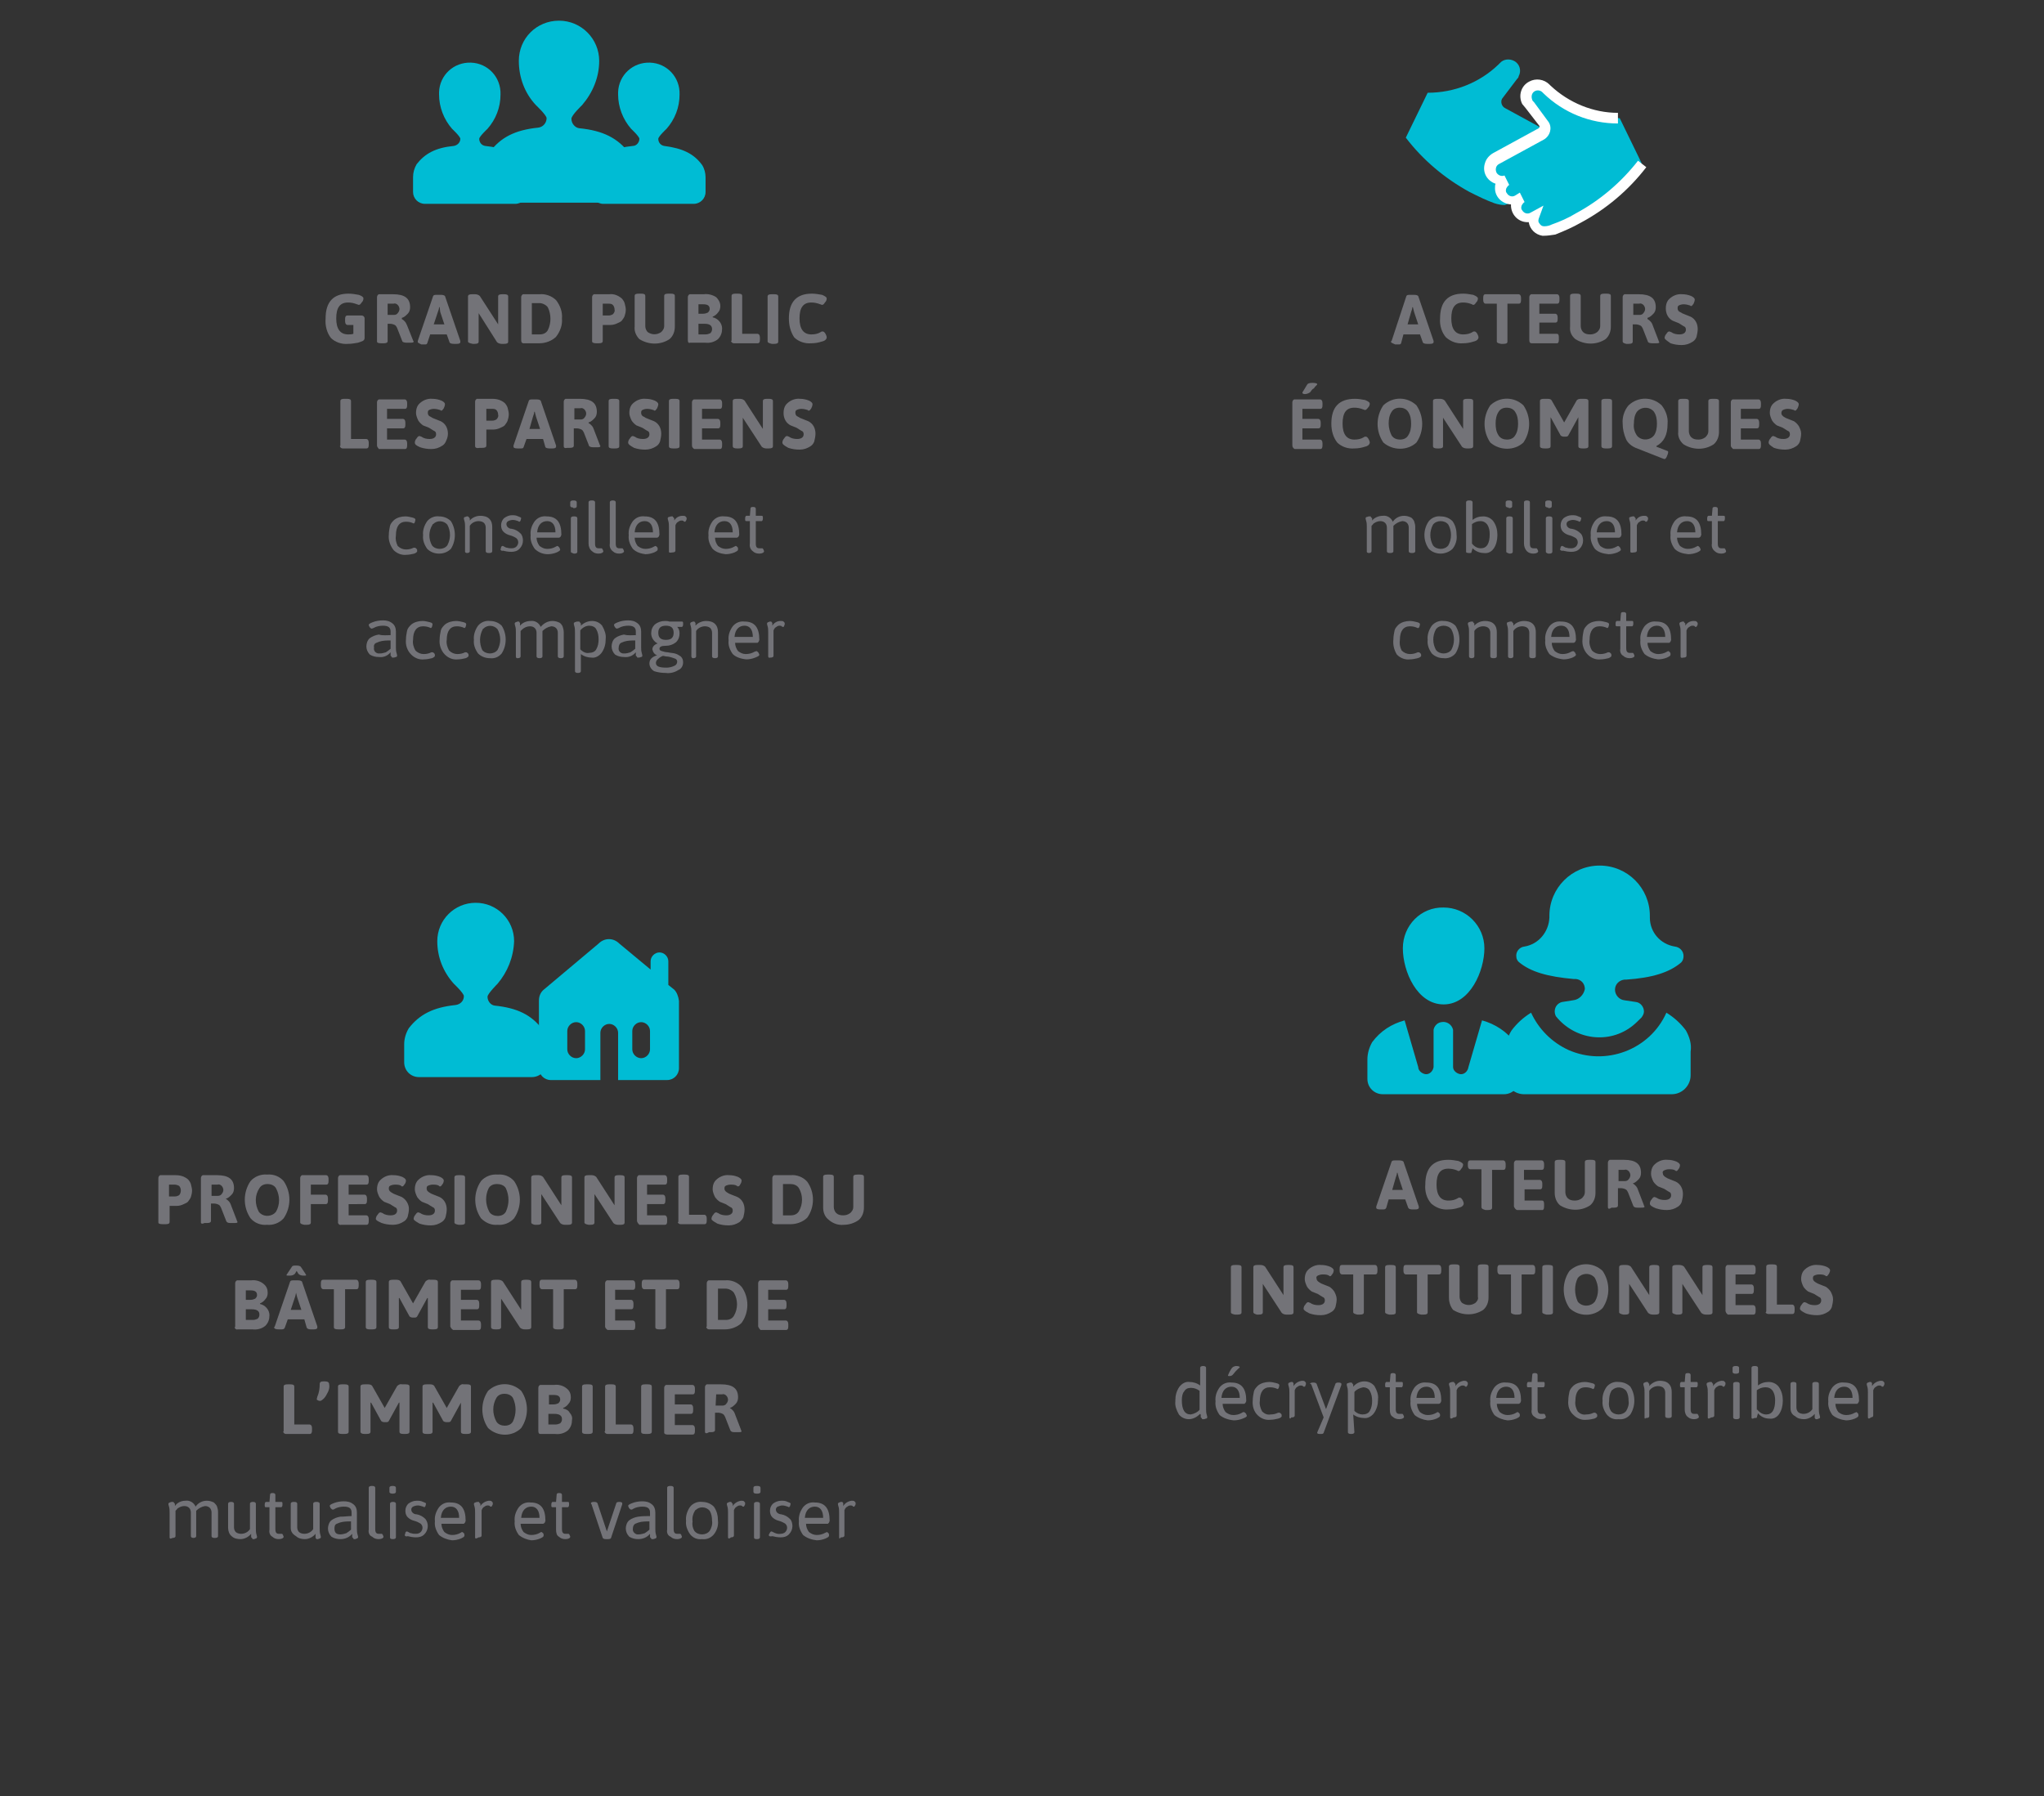 <?xml version="1.0" encoding="utf-8"?>
<!-- Generator: Adobe Illustrator 22.0.1, SVG Export Plug-In . SVG Version: 6.00 Build 0)  -->
<svg version="1.1" id="Calque_1" xmlns="http://www.w3.org/2000/svg" xmlns:xlink="http://www.w3.org/1999/xlink" x="0px" y="0px"
	 viewBox="0 0 345.9 304" style="enable-background:new 0 0 345.9 304;" xml:space="preserve">
<rect x="0" y="0" width="345.9" height="304" fill="#333333" stroke="none"/>
<style type="text/css">
	.st0{fill:#737378;}
	.st1{fill:#00BCD4;}
	.st2{fill:#FFFFFF;}
</style>
<title>publics</title>
<path class="st0" d="M55.1,53.9c0-2.8,1.3-4.2,3.9-4.2c0.6,0,1.1,0.1,1.7,0.2c0.6,0.2,0.8,0.4,0.8,0.6c0,0.3-0.1,0.5-0.3,0.7
	c-0.2,0.3-0.3,0.4-0.5,0.4c-0.1,0-0.2-0.1-0.3-0.1c-0.5-0.2-1-0.3-1.5-0.3c-1.4,0-2,0.9-2,2.7s0.7,2.7,2,2.7c0.3,0,0.6,0,0.9-0.1
	v-1.5h-1c-0.2,0-0.4-0.2-0.4-0.6v-0.4c0-0.4,0.1-0.6,0.4-0.6h2.4c0.2,0,0.4,0.1,0.5,0.4c0,0,0,0.1,0,0.1v3.3c0,0.2-0.1,0.4-0.3,0.5
	c-0.2,0.1-0.5,0.2-0.8,0.3c-0.6,0.1-1.1,0.2-1.7,0.2c-1.1,0.1-2.2-0.3-2.9-1C55.3,56.3,55,55.1,55.1,53.9z"/>
<path class="st0" d="M63.8,57.8v-7.5c0-0.2,0.1-0.4,0.3-0.5c0,0,0.1,0,0.1,0h2.3c2,0,2.9,0.7,2.9,2.2c0,0.4-0.1,0.8-0.4,1.1
	c-0.3,0.3-0.6,0.6-1,0.7V54c0.2,0.1,0.3,0.2,0.5,0.4c0.2,0.2,0.3,0.5,0.4,0.7l1,2.5c0,0.1,0.1,0.1,0.1,0.2c0,0.2-0.2,0.2-0.7,0.2
	h-0.5c-0.4,0-0.6-0.1-0.7-0.2l-0.9-2.3c-0.1-0.2-0.2-0.4-0.4-0.5c-0.2-0.1-0.5-0.2-0.8-0.2h-0.4v2.9c0,0.3-0.2,0.4-0.7,0.4h-0.4
	C64,58.1,63.8,58,63.8,57.8z M65.6,53.3h1.1c0.2,0,0.5-0.1,0.6-0.3c0.2-0.2,0.3-0.5,0.3-0.7c0-0.2-0.1-0.5-0.3-0.7
	c-0.2-0.2-0.5-0.3-0.7-0.2h-1V53.3z"/>
<path class="st0" d="M70.7,57.9c0-0.1,0-0.2,0-0.2l2.6-7.6c0.1-0.2,0.3-0.2,0.7-0.2h0.6c0.4,0,0.6,0.1,0.7,0.2l2.6,7.6
	c0,0.1,0,0.1,0,0.2c0,0.2-0.2,0.3-0.6,0.3h-0.5c-0.4,0-0.6-0.1-0.7-0.2l-0.5-1.4h-2.8l-0.5,1.5c-0.1,0.2-0.2,0.2-0.5,0.2h-0.5
	C70.9,58.1,70.7,58,70.7,57.9z M73.4,54.9h1.8l-0.7-2.1L74.4,52h-0.1c0,0.3-0.1,0.5-0.2,0.8L73.4,54.9z"/>
<path class="st0" d="M79.2,57.8v-7.6c0-0.3,0.2-0.4,0.7-0.4h0.5c0.3,0,0.6,0.1,0.8,0.3l3.1,4.8v-4.7c0-0.3,0.2-0.4,0.7-0.4h0.3
	c0.5,0,0.7,0.1,0.7,0.4v7.6c0,0.3-0.2,0.4-0.7,0.4h-0.4c-0.3,0-0.6-0.1-0.8-0.3L81,53v4.8c0,0.3-0.2,0.4-0.7,0.4h-0.3
	C79.5,58.1,79.2,58,79.2,57.8z"/>
<path class="st0" d="M88.2,57.6v-7.3c0-0.2,0.1-0.4,0.3-0.5c0,0,0.1,0,0.1,0h2.7c1-0.1,2.1,0.3,2.8,1c0.7,0.9,1.1,2,1,3.1
	c0.1,1.1-0.3,2.2-1,3.1c-0.7,0.7-1.8,1.1-2.8,1.1h-2.7C88.4,58.1,88.2,58,88.2,57.6C88.2,57.7,88.2,57.7,88.2,57.6z M90,56.6h1.3
	c0.6,0,1.1-0.2,1.4-0.7c0.6-1.2,0.6-2.7,0-3.9c-0.3-0.4-0.9-0.7-1.4-0.7H90V56.6z"/>
<path class="st0" d="M100.2,57.8v-7.5c0-0.2,0.1-0.4,0.3-0.5c0,0,0.1,0,0.1,0h2.5c0.8-0.1,1.5,0.2,2.1,0.7c0.2,0.2,0.4,0.5,0.5,0.8
	c0.1,0.4,0.2,0.8,0.2,1.1c0,0.4-0.1,0.8-0.2,1.1c-0.1,0.3-0.3,0.5-0.5,0.8c-0.2,0.2-0.5,0.3-0.7,0.4c-0.4,0.2-0.8,0.3-1.2,0.3H102
	v2.7c0,0.3-0.2,0.4-0.7,0.4h-0.4C100.5,58.1,100.2,58,100.2,57.8z M102,53.4h1c0.3,0,0.5-0.1,0.7-0.2c0.2-0.2,0.4-0.5,0.3-0.8
	c0-0.3-0.1-0.6-0.3-0.8c-0.2-0.2-0.5-0.2-0.7-0.2h-1V53.4z"/>
<path class="st0" d="M107.4,55.3v-5.2c0-0.3,0.2-0.4,0.7-0.4h0.4c0.5,0,0.7,0.1,0.7,0.4v5.1c0,0.4,0.2,0.8,0.4,1
	c0.7,0.5,1.6,0.5,2.3,0c0.3-0.3,0.5-0.6,0.5-1v-5.1c0-0.3,0.2-0.4,0.7-0.4h0.4c0.5,0,0.7,0.1,0.7,0.4v5.2c0,0.8-0.3,1.6-0.9,2.1
	c-1.5,1-3.5,1-5.1,0C107.7,56.9,107.3,56.1,107.4,55.3z"/>
<path class="st0" d="M116.4,57.6v-7.3c0-0.2,0.1-0.4,0.3-0.5c0,0,0.1,0,0.1,0h2.3c0.7-0.1,1.5,0.1,2.1,0.5c0.4,0.4,0.7,0.9,0.7,1.5
	c0,0.4-0.1,0.8-0.4,1.1c-0.2,0.3-0.6,0.6-0.9,0.7v0.1c0.9,0.2,1.6,1,1.6,1.9c0,0.7-0.2,1.3-0.7,1.8c-0.6,0.5-1.4,0.7-2.2,0.6h-2.5
	C116.6,58.1,116.4,58,116.4,57.6C116.4,57.7,116.4,57.7,116.4,57.6z M118.2,53.1h0.8c0.3,0,0.6-0.1,0.8-0.2c0.2-0.2,0.3-0.4,0.3-0.6
	c0-0.6-0.4-0.8-1.1-0.8h-0.8L118.2,53.1z M118.2,56.6h1.2c0.3,0,0.6-0.1,0.8-0.2c0.2-0.2,0.3-0.4,0.3-0.7c0-0.6-0.4-0.9-1.3-0.9h-1
	L118.2,56.6z"/>
<path class="st0" d="M123.8,57.6v-7.5c0-0.3,0.2-0.4,0.7-0.4h0.4c0.5,0,0.7,0.1,0.7,0.4v6.4h2.6c0.2,0,0.4,0.2,0.4,0.6v0.4
	c0,0.4-0.1,0.6-0.4,0.6h-4c-0.2,0-0.4-0.1-0.5-0.4C123.8,57.7,123.8,57.7,123.8,57.6z"/>
<path class="st0" d="M129.9,57.8v-7.6c0-0.3,0.2-0.4,0.7-0.4h0.4c0.5,0,0.7,0.1,0.7,0.4v7.6c0,0.3-0.2,0.4-0.7,0.4h-0.4
	C130.2,58.1,129.9,58,129.9,57.8z"/>
<path class="st0" d="M133.5,53.9c0-2.8,1.3-4.2,3.9-4.2c0.6,0,1.1,0.1,1.7,0.2c0.5,0.2,0.8,0.4,0.8,0.6c0,0.3-0.1,0.5-0.3,0.7
	c-0.2,0.3-0.3,0.4-0.5,0.4c-0.1,0-0.2-0.1-0.3-0.1c-0.5-0.2-1-0.3-1.5-0.3c-1.4,0-2,0.9-2,2.7s0.7,2.7,2,2.7c0.6,0,1.1-0.1,1.6-0.4
	c0.1-0.1,0.2-0.1,0.3-0.1c0.2,0,0.3,0.1,0.5,0.4c0.1,0.2,0.2,0.4,0.2,0.6c0,0.3-0.3,0.6-0.8,0.7c-0.6,0.2-1.2,0.3-1.8,0.3
	c-1.1,0.1-2.2-0.3-2.9-1C133.8,56.2,133.5,55.1,133.5,53.9z"/>
<path class="st0" d="M57.6,75.4v-7.5c0-0.3,0.2-0.4,0.7-0.4h0.4c0.5,0,0.7,0.1,0.7,0.4v6.4h2.6c0.2,0,0.4,0.2,0.4,0.6v0.4
	c0,0.4-0.1,0.6-0.4,0.6h-4c-0.2,0-0.4-0.1-0.5-0.4C57.6,75.5,57.6,75.4,57.6,75.4z"/>
<path class="st0" d="M63.8,75.4v-7.3c0-0.2,0.1-0.4,0.3-0.5c0,0,0.1,0,0.1,0h4.3c0.2,0,0.4,0.2,0.4,0.6v0.4c0,0.4-0.1,0.6-0.4,0.6
	h-3v1.7h2.7c0.2,0,0.4,0.2,0.4,0.6v0.4c0,0.4-0.1,0.6-0.4,0.6h-2.7v1.9h3c0.2,0,0.4,0.2,0.4,0.6v0.4c0,0.4-0.1,0.6-0.4,0.6h-4.4
	C64.1,75.9,63.8,75.7,63.8,75.4C63.8,75.5,63.8,75.4,63.8,75.4z"/>
<path class="st0" d="M70.2,74.9c0-0.2,0.1-0.5,0.3-0.7c0.2-0.3,0.3-0.4,0.5-0.4c0.1,0,0.2,0.1,0.3,0.1c0.4,0.3,0.9,0.4,1.4,0.4
	c0.7,0,1.1-0.3,1.1-0.8c0-0.3-0.1-0.5-0.4-0.6c-0.3-0.2-0.5-0.3-0.8-0.5c-0.3-0.1-0.7-0.3-1-0.4c-0.3-0.2-0.6-0.5-0.8-0.8
	c-0.2-0.4-0.4-0.9-0.4-1.3c0-0.5,0.1-1,0.4-1.4c0.6-0.7,1.5-1.1,2.4-1c0.5,0,1,0.1,1.5,0.3c0.4,0.2,0.6,0.4,0.6,0.6
	c0,0.2-0.1,0.5-0.2,0.7c-0.2,0.3-0.3,0.4-0.4,0.4c-0.1,0-0.1,0-0.2-0.1c-0.3-0.1-0.7-0.2-1.1-0.2c-0.3,0-0.6,0.1-0.8,0.2
	c-0.2,0.1-0.2,0.3-0.2,0.5c0,0.2,0.1,0.5,0.4,0.6c0.3,0.2,0.5,0.3,0.8,0.4c0.3,0.1,0.7,0.3,1,0.4c0.8,0.4,1.2,1.2,1.2,2.1
	c0,0.4-0.1,0.8-0.3,1.2c-0.1,0.3-0.3,0.6-0.6,0.8c-0.6,0.4-1.2,0.6-1.9,0.6c-0.7,0-1.3-0.1-1.9-0.3C70.4,75.4,70.2,75.2,70.2,74.9z"
	/>
<path class="st0" d="M80.4,75.5v-7.5c0-0.2,0.1-0.4,0.3-0.5c0,0,0.1,0,0.1,0h2.5c0.8,0,1.5,0.2,2.1,0.7c0.2,0.2,0.4,0.5,0.5,0.8
	c0.1,0.4,0.2,0.8,0.2,1.1c0,0.4-0.1,0.8-0.2,1.1c-0.1,0.3-0.3,0.5-0.5,0.8c-0.2,0.2-0.5,0.3-0.7,0.4c-0.4,0.2-0.8,0.3-1.2,0.3h-1.2
	v2.7c0,0.3-0.2,0.4-0.7,0.4h-0.4C80.7,75.9,80.4,75.8,80.4,75.5z M82.3,71.2h1c0.3,0,0.5-0.1,0.7-0.2c0.2-0.2,0.4-0.5,0.3-0.8
	c0-0.3-0.1-0.6-0.3-0.8c-0.2-0.2-0.5-0.2-0.7-0.2h-1V71.2z"/>
<path class="st0" d="M86.9,75.6c0-0.1,0-0.1,0-0.2l2.6-7.6c0.1-0.2,0.3-0.2,0.7-0.2h0.6c0.4,0,0.6,0.1,0.7,0.2l2.6,7.6
	c0,0.1,0,0.1,0,0.2c0,0.2-0.2,0.3-0.6,0.3h-0.5c-0.4,0-0.6-0.1-0.7-0.2l-0.4-1.4h-2.8l-0.5,1.4c-0.1,0.2-0.2,0.2-0.5,0.2h-0.5
	C87.1,75.9,86.9,75.8,86.9,75.6z M89.6,72.6h1.8l-0.7-2.1l-0.2-0.8h-0.1c0,0.3-0.1,0.5-0.2,0.8L89.6,72.6z"/>
<path class="st0" d="M95.4,75.5v-7.5c0-0.2,0.1-0.4,0.3-0.5c0,0,0.1,0,0.1,0h2.3c2,0,2.9,0.7,2.9,2.2c0,0.4-0.1,0.8-0.4,1.1
	c-0.3,0.3-0.6,0.6-1,0.7v0.1c0.2,0.1,0.3,0.2,0.5,0.4c0.2,0.2,0.3,0.4,0.4,0.7l1,2.6c0,0.1,0.1,0.1,0.1,0.2c0,0.2-0.2,0.2-0.7,0.2
	h-0.5c-0.4,0-0.6-0.1-0.7-0.2l-0.9-2.3c-0.1-0.2-0.2-0.4-0.4-0.5c-0.2-0.1-0.5-0.2-0.8-0.2h-0.5v2.9c0,0.3-0.2,0.4-0.7,0.4h-0.4
	C95.6,75.9,95.4,75.8,95.4,75.5z M97.2,71h1.1c0.2,0,0.5-0.1,0.6-0.3c0.2-0.2,0.3-0.5,0.3-0.7c0-0.2-0.1-0.5-0.3-0.7
	c-0.2-0.2-0.5-0.3-0.7-0.2h-1L97.2,71z"/>
<path class="st0" d="M103,75.5v-7.6c0-0.3,0.2-0.4,0.7-0.4h0.4c0.5,0,0.7,0.1,0.7,0.4v7.6c0,0.3-0.2,0.4-0.7,0.4h-0.4
	C103.2,75.9,103,75.8,103,75.5z"/>
<path class="st0" d="M106.3,74.9c0-0.2,0.1-0.5,0.3-0.7c0.2-0.3,0.3-0.4,0.5-0.4c0.1,0,0.2,0.1,0.3,0.1c0.4,0.3,0.9,0.4,1.4,0.4
	c0.7,0,1.1-0.3,1.1-0.8c0-0.3-0.1-0.5-0.4-0.6c-0.3-0.2-0.5-0.3-0.8-0.5c-0.3-0.1-0.7-0.3-1-0.4c-0.3-0.2-0.6-0.5-0.8-0.8
	c-0.2-0.4-0.4-0.9-0.4-1.3c0-0.5,0.1-1,0.4-1.4c0.6-0.7,1.5-1.1,2.4-1c0.5,0,1,0.1,1.5,0.3c0.4,0.2,0.6,0.4,0.6,0.6
	c0,0.2-0.1,0.5-0.2,0.7c-0.2,0.3-0.3,0.4-0.4,0.4c-0.1,0-0.1,0-0.2-0.1c-0.3-0.1-0.7-0.2-1.1-0.2c-0.3,0-0.6,0.1-0.8,0.2
	c-0.2,0.1-0.2,0.3-0.2,0.5c0,0.2,0.1,0.5,0.4,0.6c0.3,0.2,0.5,0.3,0.8,0.4c0.3,0.1,0.7,0.3,1,0.4c0.8,0.4,1.2,1.2,1.2,2.1
	c0,0.4-0.1,0.9-0.2,1.3c-0.1,0.3-0.3,0.6-0.6,0.8c-0.6,0.4-1.2,0.6-1.9,0.6c-0.7,0-1.3-0.1-1.9-0.3
	C106.6,75.4,106.3,75.2,106.3,74.9z"/>
<path class="st0" d="M113.2,75.5v-7.6c0-0.3,0.2-0.4,0.7-0.4h0.4c0.5,0,0.7,0.1,0.7,0.4v7.6c0,0.3-0.2,0.4-0.7,0.4h-0.4
	C113.4,75.9,113.2,75.8,113.2,75.5z"/>
<path class="st0" d="M117.1,75.4v-7.3c0-0.2,0.1-0.4,0.3-0.5c0,0,0.1,0,0.1,0h4.3c0.2,0,0.4,0.2,0.4,0.6v0.4c0,0.4-0.1,0.6-0.4,0.6
	h-3v1.7h2.7c0.2,0,0.4,0.2,0.4,0.6v0.4c0,0.4-0.1,0.6-0.4,0.6h-2.7v1.9h3c0.2,0,0.4,0.2,0.4,0.6v0.4c0,0.4-0.1,0.6-0.4,0.6h-4.3
	C117.3,75.9,117.1,75.7,117.1,75.4C117.1,75.4,117.1,75.4,117.1,75.4z"/>
<path class="st0" d="M124,75.5v-7.6c0-0.3,0.2-0.4,0.7-0.4h0.5c0.3,0,0.6,0.1,0.8,0.3l3.1,4.8v-4.7c0-0.3,0.2-0.4,0.7-0.4h0.3
	c0.5,0,0.7,0.1,0.7,0.4v7.6c0,0.3-0.2,0.4-0.7,0.4h-0.4c-0.3,0-0.6-0.1-0.8-0.3l-3.2-4.9v4.8c0,0.3-0.2,0.4-0.7,0.4h-0.3
	C124.3,75.9,124,75.8,124,75.5z"/>
<path class="st0" d="M132.4,74.9c0-0.2,0.1-0.5,0.3-0.7c0.2-0.3,0.3-0.4,0.5-0.4c0.1,0,0.2,0.1,0.3,0.1c0.4,0.3,0.9,0.4,1.4,0.4
	c0.7,0,1.1-0.3,1.1-0.8c0-0.3-0.1-0.5-0.4-0.6c-0.3-0.2-0.5-0.3-0.8-0.5c-0.3-0.1-0.7-0.3-1-0.4c-0.8-0.4-1.2-1.2-1.2-2.1
	c0-0.5,0.1-1,0.4-1.4c0.6-0.7,1.5-1.1,2.4-1c0.5,0,1,0.1,1.5,0.3c0.4,0.2,0.6,0.4,0.6,0.6c0,0.2-0.1,0.5-0.2,0.7
	c-0.2,0.3-0.3,0.4-0.4,0.4c-0.1,0-0.2,0-0.2-0.1c-0.3-0.1-0.7-0.2-1.1-0.2c-0.3,0-0.6,0.1-0.8,0.2c-0.2,0.1-0.2,0.3-0.2,0.5
	c0,0.2,0.1,0.5,0.4,0.6c0.3,0.2,0.5,0.3,0.8,0.4c0.3,0.1,0.7,0.3,1,0.4c0.8,0.4,1.2,1.2,1.2,2.1c0,0.4-0.1,0.9-0.2,1.3
	c-0.1,0.3-0.3,0.6-0.6,0.8c-0.6,0.4-1.2,0.6-1.9,0.6c-0.7,0-1.3-0.1-1.9-0.3C132.7,75.4,132.4,75.2,132.4,74.9z"/>
<path class="st0" d="M65.8,90.5c0-0.5,0.1-1,0.2-1.5c0.1-0.4,0.4-0.7,0.7-1c0.5-0.4,1.2-0.6,1.9-0.6c0.4,0,0.8,0.1,1.2,0.2
	c0.4,0.1,0.5,0.2,0.5,0.4c0,0.1-0.1,0.3-0.1,0.4c-0.1,0.2-0.2,0.2-0.2,0.2l0,0l0,0h0c-0.4-0.2-0.8-0.3-1.3-0.3
	c-1.1,0-1.7,0.8-1.7,2.3c-0.1,0.6,0,1.2,0.3,1.8c0.4,0.4,0.9,0.6,1.4,0.6c0.5,0,0.9-0.1,1.3-0.3h0.1h0.1c0.1,0,0.2,0.1,0.3,0.2
	c0.1,0.1,0.1,0.2,0.1,0.4c0,0.1-0.2,0.3-0.5,0.4c-0.4,0.1-0.9,0.2-1.3,0.2c-0.8,0.1-1.6-0.2-2.2-0.8C66,92.3,65.7,91.4,65.8,90.5z"
	/>
<path class="st0" d="M74.3,93.7c-0.8,0-1.5-0.3-2-0.8c-0.5-0.7-0.8-1.5-0.7-2.3c-0.1-0.8,0.2-1.7,0.7-2.4c0.5-0.6,1.3-0.9,2-0.8
	c0.8,0,1.5,0.3,2,0.8c0.9,1.4,0.9,3.3,0,4.7C75.8,93.4,75.1,93.7,74.3,93.7z M73.1,92.3c0.3,0.4,0.8,0.6,1.3,0.6
	c0.5,0,1-0.2,1.3-0.6c0.6-1.1,0.6-2.4,0-3.5c-0.6-0.7-1.7-0.8-2.4-0.1c-0.1,0-0.1,0.1-0.1,0.1C72.5,89.9,72.5,91.2,73.1,92.3
	L73.1,92.3z"/>
<path class="st0" d="M78.7,93.4v-4.2c0-0.3,0-0.7-0.1-1c-0.1-0.3-0.1-0.4-0.1-0.5c0-0.1,0.1-0.2,0.2-0.2c0.1,0,0.2-0.1,0.3-0.1h0.2
	c0,0,0.1,0.1,0.1,0.1c0,0,0.1,0.1,0.1,0.1c0,0,0,0.1,0.1,0.1c0,0.1,0,0.1,0,0.1c0,0.1,0,0.1,0,0.2c0,0,0,0.1,0,0.1
	c0.4-0.5,1.1-0.8,1.8-0.8c0.5,0,1.1,0.1,1.5,0.5c0.4,0.4,0.5,0.9,0.5,1.4v4.1c0,0.2-0.2,0.3-0.5,0.3h-0.1c-0.3,0-0.5-0.1-0.5-0.3v-4
	c0-0.3-0.1-0.6-0.3-0.8c-0.2-0.2-0.6-0.3-0.9-0.3c-0.6,0-1.2,0.3-1.5,0.8v4.3c0,0.2-0.2,0.3-0.5,0.3h0
	C78.9,93.6,78.7,93.5,78.7,93.4z"/>
<path class="st0" d="M84.7,93c0-0.1,0.1-0.2,0.1-0.4c0.1-0.2,0.2-0.2,0.3-0.2l0.2,0.1c0.2,0.1,0.3,0.2,0.5,0.2
	c0.3,0.1,0.6,0.1,0.8,0.1c0.3,0,0.6-0.1,0.8-0.3c0.2-0.2,0.3-0.5,0.3-0.7c0-0.3-0.1-0.5-0.3-0.7c-0.3-0.2-0.7-0.4-1.1-0.5
	c-0.4-0.1-0.8-0.3-1.1-0.6c-0.3-0.3-0.4-0.7-0.4-1.1c0-0.5,0.2-0.9,0.5-1.2c0.4-0.3,0.9-0.5,1.3-0.5c0.4,0,0.7,0,1.1,0.2
	c0.3,0.1,0.5,0.2,0.5,0.3c0,0.1-0.1,0.3-0.1,0.4c-0.1,0.2-0.2,0.2-0.2,0.2c-0.1,0-0.1,0-0.2-0.1c-0.3-0.1-0.6-0.2-0.9-0.2
	c-0.3,0-0.6,0.1-0.8,0.2c-0.2,0.1-0.3,0.3-0.3,0.5c0,0.2,0.1,0.4,0.2,0.5c0.2,0.2,0.4,0.3,0.7,0.3c0.6,0.1,1.1,0.4,1.5,0.8
	c0.3,0.3,0.4,0.8,0.4,1.2c0,0.5-0.2,1-0.6,1.4c-0.4,0.4-0.9,0.5-1.4,0.5c-0.5,0-1-0.1-1.4-0.2C84.9,93.3,84.7,93.1,84.7,93z"/>
<path class="st0" d="M90.5,92.9c-0.5-0.7-0.8-1.5-0.7-2.3c-0.1-0.9,0.2-1.7,0.7-2.4c0.5-0.6,1.2-0.9,2-0.8c1.7,0,2.5,1,2.5,3.1
	c0,0.1-0.1,0.2-0.1,0.3c-0.1,0.1-0.2,0.2-0.3,0.2h-3.8c0,0.5,0.2,1,0.5,1.4c0.4,0.3,0.8,0.5,1.3,0.5c0.5,0,1-0.1,1.5-0.4l0.2-0.1
	c0.1,0,0.2,0.1,0.3,0.2c0.1,0.1,0.1,0.2,0.2,0.4c0,0.2-0.2,0.3-0.6,0.5c-0.5,0.2-1,0.3-1.5,0.3C91.9,93.8,91.1,93.5,90.5,92.9z
	 M94,90.1c0-1.2-0.5-1.9-1.4-1.9s-1.6,0.6-1.7,1.9H94z"/>
<path class="st0" d="M97,85.9c-0.3,0-0.5-0.1-0.5-0.3V85c0-0.2,0.2-0.3,0.5-0.3h0.1c0.3,0,0.5,0.1,0.5,0.3v0.7
	c0,0.2-0.2,0.3-0.5,0.3H97z M96.6,93.4v-5.7c0-0.2,0.2-0.3,0.5-0.3h0.1c0.3,0,0.5,0.1,0.5,0.3v5.7c0,0.2-0.2,0.3-0.5,0.3h-0.1
	C96.8,93.6,96.6,93.5,96.6,93.4z"/>
<path class="st0" d="M99.6,92V85c0-0.2,0.2-0.3,0.5-0.3h0.1c0.3,0,0.5,0.1,0.5,0.3v7c0,0.6,0.2,0.8,0.6,0.8c0.1,0,0.2,0,0.3,0h0.2
	c0.1,0,0.1,0.1,0.2,0.2c0,0.1,0.1,0.2,0.1,0.3c0,0.2-0.3,0.4-0.8,0.4c-0.4,0-0.8-0.1-1.1-0.4C99.8,93,99.6,92.5,99.6,92z"/>
<path class="st0" d="M103.2,92V85c0-0.2,0.2-0.3,0.5-0.3h0c0.3,0,0.5,0.1,0.5,0.3v7c0,0.6,0.2,0.8,0.6,0.8c0.1,0,0.2,0,0.3,0h0.2
	c0.1,0,0.1,0.1,0.2,0.2c0,0.1,0.1,0.2,0.1,0.3c0,0.2-0.3,0.4-0.8,0.4c-0.4,0-0.8-0.1-1.1-0.4C103.3,93,103.1,92.5,103.2,92z"/>
<path class="st0" d="M107.1,92.9c-0.5-0.7-0.8-1.5-0.7-2.3c-0.1-0.9,0.2-1.7,0.7-2.4c0.5-0.6,1.2-0.9,2-0.8c1.7,0,2.5,1,2.5,3.1
	c0,0.1-0.1,0.2-0.1,0.3c-0.1,0.1-0.2,0.2-0.3,0.2h-3.8c0,0.5,0.2,1,0.5,1.4c0.4,0.3,0.8,0.5,1.3,0.5c0.5,0,1-0.1,1.5-0.4l0.2-0.1
	c0.1,0,0.2,0.1,0.3,0.2c0.1,0.1,0.1,0.2,0.1,0.4c0,0.2-0.2,0.3-0.6,0.5c-0.5,0.2-1,0.3-1.5,0.3C108.5,93.7,107.7,93.5,107.1,92.9z
	 M110.5,90.1c0-1.2-0.5-1.9-1.4-1.9s-1.6,0.6-1.7,1.9H110.5z"/>
<path class="st0" d="M113.2,93.4v-4.2c0-0.3,0-0.7-0.1-1c-0.1-0.3-0.1-0.4-0.1-0.5s0.1-0.2,0.2-0.2c0.1,0,0.2-0.1,0.4-0.1h0.2
	c0,0,0.1,0,0.1,0.1c0,0,0,0.1,0.1,0.1c0,0,0,0.1,0.1,0.1c0,0.1,0,0.1,0,0.1c0,0.1,0,0.1,0,0.2c0,0.1,0,0.1,0,0.1
	c0.3-0.5,0.8-0.8,1.4-0.8c0.2,0,0.4,0,0.5,0.1c0.1,0.1,0.2,0.2,0.2,0.3c0,0.1,0,0.3-0.1,0.4c-0.1,0.2-0.1,0.2-0.2,0.2
	c-0.1,0-0.2,0-0.2-0.1c-0.1-0.1-0.3-0.1-0.4-0.1c-0.2,0-0.4,0.1-0.5,0.2c-0.2,0.1-0.3,0.2-0.4,0.4l-0.1,0.2v4.3
	c0,0.2-0.2,0.3-0.5,0.3l0,0C113.3,93.6,113.2,93.5,113.2,93.4z"/>
<path class="st0" d="M120.6,92.9c-0.5-0.7-0.8-1.5-0.7-2.3c-0.1-0.9,0.2-1.7,0.7-2.4c0.5-0.6,1.2-0.9,2-0.8c1.7,0,2.5,1,2.5,3.1
	c0,0.1-0.1,0.2-0.1,0.3c-0.1,0.1-0.2,0.2-0.3,0.2H121c0,0.5,0.2,1,0.5,1.4c0.4,0.3,0.8,0.5,1.3,0.5c0.5,0,1-0.1,1.5-0.4l0.2-0.1
	c0.1,0,0.2,0.1,0.3,0.2c0.1,0.1,0.1,0.2,0.1,0.4c0,0.2-0.2,0.3-0.6,0.5c-0.5,0.2-1,0.3-1.5,0.3C122,93.7,121.2,93.5,120.6,92.9z
	 M124,90.1c0-1.2-0.5-1.9-1.4-1.9s-1.6,0.6-1.7,1.9H124z"/>
<path class="st0" d="M126.9,92v-3.8h-0.6c-0.2,0-0.2-0.1-0.2-0.4v-0.1c0-0.2,0.1-0.4,0.2-0.4h0.6l0.1-1.2c0-0.2,0.1-0.3,0.4-0.3h0.1
	c0.2,0,0.4,0.1,0.4,0.3v1.2h1c0.2,0,0.2,0.1,0.2,0.4v0.1c0,0.2-0.1,0.4-0.2,0.4h-1V92c0,0.6,0.2,0.8,0.6,0.8c0.1,0,0.2,0,0.3,0h0.2
	c0.1,0,0.1,0.1,0.2,0.2c0,0.1,0.1,0.2,0.1,0.3c0,0.2-0.3,0.4-0.8,0.4c-0.4,0-0.8-0.1-1.1-0.4C127,93,126.8,92.5,126.9,92z"/>
<path class="st0" d="M66.1,107.5v-0.6c0-0.7-0.4-1-1.3-1c-0.5,0-1.1,0.1-1.6,0.4l-0.3,0.1c-0.1,0-0.2-0.1-0.3-0.2
	c-0.1-0.1-0.1-0.2-0.2-0.4c0-0.2,0.2-0.3,0.7-0.5c0.5-0.2,1.1-0.3,1.7-0.3c0.6,0,1.1,0.1,1.6,0.5c0.4,0.3,0.6,0.8,0.6,1.4v2.6
	c0,0.3,0,0.7,0.1,1c0.1,0.3,0.1,0.4,0.1,0.5s-0.1,0.2-0.2,0.2c-0.1,0-0.2,0.1-0.4,0.1c-0.1,0-0.1,0-0.2,0c0,0-0.1,0-0.1-0.1
	c0,0-0.1-0.1-0.1-0.1c0,0,0-0.1-0.1-0.1c0-0.1,0-0.1,0-0.2c0,0,0-0.1,0-0.2c0-0.1,0-0.1,0-0.2c-0.5,0.6-1.2,0.9-2,0.8
	c-0.5,0-1-0.1-1.5-0.4c-0.4-0.4-0.6-0.9-0.6-1.4c0-0.5,0.2-1.1,0.6-1.4c0.4-0.3,0.9-0.5,1.5-0.6C64.8,107.6,65.4,107.5,66.1,107.5z
	 M63.3,109.6c-0.1,0.5,0.2,0.9,0.7,1c0.1,0,0.2,0,0.3,0c0.3,0,0.7-0.1,1-0.2c0.3-0.2,0.6-0.4,0.8-0.6v-1.4c-0.6,0-1.3,0-1.9,0.2
	c-0.2,0.1-0.3,0.1-0.5,0.2C63.4,108.9,63.2,109.2,63.3,109.6L63.3,109.6z"/>
<path class="st0" d="M68.7,108.2c0-0.5,0.1-1,0.2-1.5c0.1-0.4,0.4-0.7,0.7-1c0.5-0.4,1.2-0.6,1.9-0.6c0.4,0,0.8,0.1,1.2,0.2
	c0.4,0.1,0.5,0.2,0.5,0.4c0,0.1-0.1,0.3-0.1,0.4c-0.1,0.2-0.2,0.2-0.2,0.2l0,0l0,0h0c-0.4-0.2-0.8-0.3-1.3-0.3
	c-1.1,0-1.7,0.8-1.7,2.3c-0.1,0.6,0.1,1.3,0.4,1.8c0.4,0.4,0.9,0.6,1.4,0.6c0.5,0,0.9-0.1,1.3-0.3h0.1h0.1c0.1,0,0.2,0.1,0.3,0.2
	c0.1,0.1,0.1,0.2,0.1,0.4c0,0.1-0.2,0.3-0.5,0.4c-0.4,0.1-0.9,0.2-1.3,0.2c-0.8,0.1-1.6-0.2-2.2-0.8
	C68.9,110.1,68.6,109.2,68.7,108.2z"/>
<path class="st0" d="M74.4,108.2c0-0.5,0.1-1,0.2-1.5c0.1-0.4,0.4-0.7,0.7-1c0.5-0.4,1.2-0.6,1.9-0.6c0.4,0,0.8,0.1,1.2,0.2
	c0.4,0.1,0.5,0.2,0.5,0.4c0,0.1-0.1,0.3-0.1,0.4c-0.1,0.2-0.2,0.2-0.2,0.2h0l0,0h0c-0.4-0.2-0.8-0.3-1.3-0.3c-1.1,0-1.7,0.8-1.7,2.3
	c-0.1,0.6,0.1,1.3,0.4,1.8c0.4,0.4,0.9,0.6,1.4,0.6c0.5,0,0.9-0.1,1.3-0.3h0.1h0.1c0.1,0,0.2,0.1,0.3,0.2c0.1,0.1,0.1,0.2,0.1,0.4
	c0,0.1-0.2,0.3-0.5,0.4c-0.4,0.1-0.9,0.2-1.3,0.2c-0.8,0.1-1.6-0.2-2.2-0.8C74.6,110.1,74.3,109.1,74.4,108.2z"/>
<path class="st0" d="M82.9,111.4c-0.8,0-1.5-0.3-2-0.8c-0.5-0.7-0.8-1.5-0.7-2.3c-0.1-0.8,0.2-1.7,0.7-2.4c0.5-0.6,1.3-0.9,2-0.8
	c0.8,0,1.5,0.3,2,0.8c0.9,1.4,0.9,3.3,0,4.7C84.4,111.2,83.7,111.5,82.9,111.4z M81.6,110c0.3,0.4,0.8,0.6,1.3,0.6
	c0.5,0,1-0.2,1.3-0.6c0.6-1.1,0.6-2.4,0-3.5c-0.6-0.7-1.7-0.8-2.4-0.1c-0.1,0-0.1,0.1-0.1,0.1C81.1,107.6,81.1,108.9,81.6,110
	L81.6,110z"/>
<path class="st0" d="M87.3,111.1V107c0-0.3,0-0.7-0.1-1c-0.1-0.3-0.1-0.4-0.1-0.5c0,0,0.1-0.2,0.2-0.2c0.1,0,0.2-0.1,0.3-0.1
	c0.1,0,0.1,0,0.2,0c0,0,0.1,0,0.1,0.1c0,0,0,0.1,0.1,0.1l0,0.1c0,0.1,0,0.1,0,0.1c0,0.1,0,0.1,0,0.2c0,0.1,0,0.1,0,0.1
	c0.4-0.5,1.1-0.8,1.8-0.8c0.7-0.1,1.4,0.3,1.7,1c0.5-0.6,1.2-1,2-1c0.4,0,0.8,0.1,1.2,0.3c0.2,0.1,0.4,0.4,0.5,0.6
	c0.1,0.3,0.2,0.6,0.2,1v4.1c0,0.2-0.2,0.3-0.5,0.3l0,0c-0.3,0-0.5-0.1-0.5-0.3v-4c0-0.3-0.1-0.6-0.3-0.8c-0.2-0.2-0.5-0.3-0.8-0.3
	c-0.6,0.1-1.1,0.4-1.5,0.8c0,0.1,0,0.2,0,0.2v4.1c0,0.2-0.2,0.3-0.5,0.3h0c-0.3,0-0.5-0.1-0.5-0.3v-4c0-0.3-0.1-0.6-0.3-0.8
	c-0.2-0.2-0.5-0.3-0.8-0.3c-0.5,0-1,0.2-1.4,0.6l-0.2,0.2v4.3c0,0.2-0.2,0.3-0.5,0.3h-0.1C87.4,111.4,87.3,111.3,87.3,111.1z"/>
<path class="st0" d="M98.3,113.6c0,0.2-0.2,0.3-0.5,0.3l0,0c-0.3,0-0.5-0.1-0.5-0.3V107c0-0.3,0-0.7-0.1-1c-0.1-0.3-0.1-0.4-0.1-0.5
	c0,0,0.1-0.2,0.2-0.2c0.1,0,0.2-0.1,0.4-0.1H98c0,0,0.1,0,0.1,0.1c0,0,0.1,0.1,0.1,0.1c0,0,0,0.1,0.1,0.1c0,0.1,0,0.1,0,0.1v0.2
	c0,0,0,0.1,0,0.1c0.5-0.5,1.2-0.8,1.9-0.8c0.7,0,1.3,0.3,1.7,0.8c0.4,0.7,0.7,1.5,0.6,2.2v0.1c0,0.8-0.2,1.6-0.7,2.3
	c-0.4,0.5-1,0.9-1.7,0.8c-0.6,0-1.3-0.2-1.8-0.6L98.3,113.6z M99.7,110.5L99.7,110.5c0.5,0,1-0.2,1.2-0.6c0.3-0.5,0.4-1.1,0.4-1.7
	c0-0.6-0.1-1.2-0.4-1.7c-0.2-0.4-0.7-0.6-1.2-0.6c-0.6,0-1.2,0.4-1.5,0.8v3.2C98.7,110.4,99.2,110.6,99.7,110.5z"/>
<path class="st0" d="M107.6,107.5v-0.6c0-0.7-0.4-1-1.3-1c-0.5,0-1.1,0.1-1.6,0.4l-0.3,0.1c-0.1,0-0.2-0.1-0.3-0.2
	c-0.1-0.1-0.1-0.2-0.2-0.4c0-0.2,0.2-0.3,0.7-0.5c0.5-0.2,1.1-0.3,1.7-0.3c0.6,0,1.1,0.1,1.6,0.5c0.4,0.3,0.6,0.8,0.6,1.4v2.6
	c0,0.3,0,0.7,0.1,1c0.1,0.3,0.1,0.4,0.1,0.5s-0.1,0.2-0.2,0.2c-0.1,0-0.2,0.1-0.4,0.1c-0.1,0-0.1,0-0.2,0c0,0-0.1,0-0.1-0.1
	c0,0,0-0.1-0.1-0.1c0,0,0-0.1-0.1-0.1c0-0.1,0-0.1,0-0.2c0-0.1,0-0.1,0-0.2c0-0.1,0-0.1,0-0.2c-0.5,0.6-1.2,0.9-2,0.8
	c-0.5,0-1-0.1-1.5-0.4c-0.4-0.4-0.6-0.9-0.6-1.4c0-0.5,0.2-1.1,0.6-1.4c0.4-0.3,0.9-0.5,1.5-0.6
	C106.3,107.6,106.9,107.5,107.6,107.5z M104.7,109.6c-0.1,0.5,0.2,0.9,0.7,1c0.1,0,0.2,0,0.3,0c0.3,0,0.7-0.1,1-0.2
	c0.3-0.2,0.6-0.4,0.8-0.6v-1.4c-0.6,0-1.3,0-1.9,0.2c-0.2,0.1-0.3,0.1-0.5,0.2C104.9,108.9,104.7,109.2,104.7,109.6L104.7,109.6z"/>
<path class="st0" d="M109.9,112.3c0-0.7,0.4-1.1,1.3-1.4c-0.4-0.1-0.7-0.5-0.8-1c0-0.4,0.3-0.8,0.9-1c-0.3-0.1-0.6-0.4-0.8-0.7
	c-0.2-0.3-0.3-0.7-0.3-1c0-0.6,0.2-1.1,0.6-1.5c0.5-0.4,1.1-0.6,1.7-0.6c0.3,0,0.5,0,0.8,0.1h2.1c0.2,0,0.2,0.1,0.2,0.4v0.1
	c0,0.2-0.1,0.4-0.2,0.4h-0.8c0.3,0.3,0.4,0.7,0.4,1.1c0,0.6-0.2,1.1-0.6,1.5c-0.5,0.4-1.1,0.6-1.7,0.6h-0.1c-0.7,0-1,0.2-1,0.5
	c0,0.2,0.1,0.3,0.4,0.4c0.3,0.1,0.7,0.2,1,0.2c0.4,0.1,0.8,0.1,1.2,0.2c0.4,0.1,0.7,0.3,1,0.5c0.3,0.3,0.4,0.6,0.4,1
	c0,0.6-0.3,1.1-0.8,1.3c-0.6,0.4-1.4,0.6-2.1,0.5c-0.7,0-1.4-0.1-2-0.3C110.2,113.3,109.9,112.8,109.9,112.3z M111,112.2
	c0,0.6,0.6,0.8,1.8,0.8c0.4,0,0.9-0.1,1.3-0.3c0.3-0.1,0.5-0.4,0.5-0.7c0-0.2-0.1-0.4-0.3-0.5c-0.5-0.2-1.1-0.4-1.6-0.4l-0.5-0.1
	c-0.3,0.1-0.6,0.3-0.8,0.5C111.1,111.7,111,112,111,112.2z M111.4,107.1c0,0.8,0.4,1.2,1.3,1.2c0.9,0,1.3-0.4,1.3-1.2
	s-0.4-1.2-1.3-1.2C111.8,105.9,111.4,106.3,111.4,107.1z"/>
<path class="st0" d="M117,111.1V107c0-0.3,0-0.7-0.1-1c-0.1-0.3-0.1-0.4-0.1-0.5c0,0,0.1-0.2,0.2-0.2c0.1,0,0.2-0.1,0.3-0.1h0.2
	c0,0,0.1,0.1,0.1,0.1c0,0,0,0.1,0.1,0.1c0,0,0,0.1,0,0.1c0,0.1,0,0.1,0,0.1c0,0.1,0,0.1,0,0.2v0.1c0.4-0.5,1.1-0.8,1.8-0.8
	c0.5,0,1.1,0.1,1.5,0.5c0.4,0.4,0.5,0.9,0.5,1.4v4.1c0,0.2-0.2,0.3-0.5,0.3H121c-0.3,0-0.5-0.1-0.5-0.3v-4c0-0.3-0.1-0.6-0.3-0.8
	c-0.2-0.2-0.6-0.3-0.9-0.3c-0.6,0-1.2,0.3-1.5,0.8v4.3c0,0.2-0.2,0.3-0.5,0.3h-0.1C117.2,111.4,117,111.3,117,111.1z"/>
<path class="st0" d="M124,110.7c-0.5-0.7-0.8-1.5-0.7-2.3c-0.1-0.9,0.2-1.7,0.7-2.4c0.5-0.6,1.2-0.9,2-0.8c1.7,0,2.5,1,2.5,3.1
	c0,0.1-0.1,0.2-0.1,0.3c-0.1,0.1-0.2,0.2-0.2,0.2h-3.8c0,0.5,0.2,1,0.5,1.4c0.4,0.3,0.8,0.5,1.3,0.5c0.5,0,1-0.1,1.5-0.4l0.3-0.1
	c0.1,0,0.2,0.1,0.3,0.2c0.1,0.1,0.1,0.2,0.2,0.4c0,0.2-0.2,0.3-0.7,0.5c-0.5,0.2-1,0.3-1.5,0.3C125.3,111.5,124.5,111.2,124,110.7z
	 M127.4,107.8c0-1.2-0.5-1.9-1.4-1.9s-1.6,0.6-1.7,1.9H127.4z"/>
<path class="st0" d="M130,111.1V107c0-0.3,0-0.7-0.1-1c-0.1-0.3-0.1-0.4-0.1-0.5c0,0,0.1-0.2,0.2-0.2c0.1,0,0.2-0.1,0.3-0.1h0.2
	c0,0,0.1,0.1,0.1,0.1c0,0,0,0.1,0.1,0.1c0,0,0,0.1,0,0.1c0,0.1,0,0.1,0,0.1c0,0.1,0,0.1,0,0.2c0,0.1,0,0.1,0,0.1
	c0.3-0.5,0.8-0.8,1.4-0.8c0.2,0,0.4,0,0.5,0.1c0.1,0.1,0.2,0.2,0.2,0.3c0,0.1,0,0.3-0.1,0.4c0,0.2-0.1,0.2-0.2,0.2
	c-0.1,0-0.2,0-0.2-0.1c-0.1-0.1-0.3-0.1-0.4-0.1c-0.2,0-0.4,0.1-0.5,0.2c-0.2,0.1-0.3,0.2-0.4,0.4l-0.1,0.2v4.3
	c0,0.2-0.2,0.3-0.5,0.3h-0.1C130.2,111.4,130,111.3,130,111.1z"/>
<path class="st1" d="M106.4,25.8c-1.9-2.4-4.3-3.7-8.4-4.1c-0.7-0.1-1.3-0.8-1.3-1.6c0-0.6,1.8-2.3,1.8-2.3c1.8-2.1,2.9-4.7,2.9-7.5
	c0-3.7-3-6.8-6.8-6.8s-6.8,3-6.8,6.8c0,2.8,1,5.5,2.9,7.5c0,0,1.8,1.7,1.8,2.2c0,0.8-0.6,1.5-1.4,1.6c-4,0.4-6.4,1.7-8.2,4.1
	c-0.5,0.9-0.8,1.8-0.8,2.8c0,0.2,0,3.2,0,3.2c0,1.4,1.2,2.6,2.6,2.6h20c1.4,0,2.5-1.2,2.5-2.6c0,0,0-3,0-3.2
	C107.1,27.7,106.9,26.7,106.4,25.8"/>
<path class="st1" d="M118.8,27.9c-1.4-1.9-3.3-2.8-6.4-3.2c-0.6-0.1-1-0.6-1-1.2c0-0.4,1.4-1.7,1.4-1.7c1.4-1.6,2.2-3.6,2.2-5.8
	c0.1-2.9-2.1-5.3-5-5.4c-2.9-0.1-5.3,2.1-5.4,5c0,0.1,0,0.3,0,0.4c0,2.1,0.8,4.2,2.2,5.8c0,0,1.4,1.3,1.4,1.7c0,0.6-0.5,1.2-1.1,1.2
	c-3.1,0.3-4.9,1.3-6.3,3.1c-0.4,0.7-0.6,1.4-0.7,2.2c0,0.2,0,2.5,0,2.5c0,1.1,0.9,2,2,2h15.3c1.1,0,2-0.9,2-2c0,0,0,0,0,0V30
	C119.4,29.3,119.2,28.5,118.8,27.9"/>
<path class="st1" d="M88.5,27.9C87,26,85.2,25,82.1,24.7c-0.6-0.1-1-0.6-1-1.2c0-0.4,1.4-1.7,1.4-1.7c1.4-1.6,2.2-3.6,2.2-5.8
	c0.1-2.9-2.1-5.3-5-5.4c-2.9-0.1-5.3,2.1-5.4,5c0,0.1,0,0.3,0,0.4c0,2.1,0.8,4.2,2.2,5.8c0,0,1.4,1.3,1.4,1.7c0,0.6-0.5,1.1-1.1,1.2
	c-3.1,0.3-4.9,1.3-6.3,3.1c-0.4,0.7-0.6,1.4-0.6,2.2v2.5c0,1.1,0.9,2,2,2c0,0,0,0,0,0h15.3c1.1,0,2-0.9,2-2c0,0,0-2.3,0-2.5
	C89.1,29.3,88.9,28.5,88.5,27.9"/>
<path class="st0" d="M235.4,57.9c0-0.1,0-0.2,0.1-0.2l2.5-7.6c0.1-0.2,0.3-0.2,0.7-0.2h0.6c0.4,0,0.6,0.1,0.7,0.2l2.6,7.6
	c0,0.1,0,0.1,0,0.2c0,0.2-0.2,0.3-0.6,0.3h-0.5c-0.4,0-0.6-0.1-0.7-0.2l-0.5-1.4h-2.8l-0.4,1.5c-0.1,0.2-0.2,0.2-0.5,0.2h-0.5
	C235.7,58.1,235.4,58,235.4,57.9z M238.2,54.9h1.8l-0.7-2.1l-0.2-0.8H239c0,0.3-0.1,0.5-0.2,0.8L238.2,54.9z"/>
<path class="st0" d="M243.7,53.9c0-2.8,1.3-4.2,3.9-4.2c0.6,0,1.1,0.1,1.7,0.2c0.5,0.2,0.8,0.4,0.8,0.6c0,0.3-0.1,0.5-0.3,0.7
	c-0.2,0.3-0.3,0.4-0.5,0.4c-0.1,0-0.2-0.1-0.2-0.1c-0.5-0.2-1-0.3-1.5-0.3c-1.4,0-2,0.9-2,2.7s0.7,2.7,2,2.7c0.6,0,1.1-0.1,1.6-0.4
	c0.1-0.1,0.2-0.1,0.3-0.1c0.2,0,0.3,0.1,0.5,0.4c0.1,0.2,0.2,0.4,0.2,0.6c0,0.3-0.3,0.6-0.8,0.7c-0.6,0.2-1.2,0.3-1.8,0.3
	c-1.1,0.1-2.1-0.3-2.9-1C244,56.3,243.6,55.1,243.7,53.9z"/>
<path class="st0" d="M253.3,57.8v-6.4h-1.9c-0.2,0-0.4-0.2-0.4-0.6v-0.4c0-0.4,0.1-0.6,0.4-0.6h5.6c0.2,0,0.4,0.2,0.4,0.6v0.4
	c0,0.4-0.1,0.6-0.4,0.6h-1.9v6.4c0,0.3-0.2,0.4-0.7,0.4H254C253.5,58.1,253.3,58,253.3,57.8z"/>
<path class="st0" d="M258.8,57.6v-7.3c0-0.2,0.1-0.4,0.3-0.5c0,0,0.1,0,0.1,0h4.3c0.2,0,0.4,0.2,0.4,0.6v0.4c0,0.4-0.1,0.6-0.4,0.6
	h-3v1.7h2.7c0.2,0,0.4,0.2,0.4,0.6V54c0,0.4-0.1,0.6-0.4,0.6h-2.7v1.9h3c0.2,0,0.3,0.2,0.3,0.6v0.4c0,0.4-0.1,0.6-0.3,0.6h-4.3
	C259,58.1,258.8,58,258.8,57.6C258.8,57.7,258.8,57.7,258.8,57.6z"/>
<path class="st0" d="M265.7,55.3v-5.2c0-0.3,0.2-0.4,0.7-0.4h0.4c0.5,0,0.7,0.1,0.7,0.4v5.1c0,0.4,0.2,0.8,0.4,1
	c0.3,0.3,0.7,0.4,1.2,0.4c0.4,0,0.8-0.1,1.2-0.4c0.3-0.3,0.5-0.6,0.5-1v-5.1c0-0.3,0.2-0.4,0.7-0.4h0.4c0.5,0,0.7,0.1,0.7,0.4v5.2
	c0,0.8-0.3,1.6-0.9,2.1c-1.5,1-3.5,1-5.1,0C266,56.9,265.6,56.2,265.7,55.3z"/>
<path class="st0" d="M274.6,57.8v-7.5c0-0.2,0.1-0.4,0.3-0.5c0,0,0.1,0,0.1,0h2.3c2,0,2.9,0.7,2.9,2.2c0,0.4-0.1,0.8-0.4,1.1
	c-0.3,0.3-0.6,0.6-1,0.7V54c0.2,0.1,0.3,0.2,0.5,0.4c0.2,0.2,0.3,0.4,0.4,0.7l1,2.6c0,0.1,0,0.1,0.1,0.2c0,0.2-0.2,0.2-0.7,0.2h-0.5
	c-0.4,0-0.6-0.1-0.7-0.2l-0.9-2.3c-0.1-0.2-0.2-0.4-0.4-0.5c-0.2-0.1-0.5-0.2-0.8-0.2h-0.5v2.9c0,0.3-0.2,0.4-0.7,0.4h-0.4
	C274.8,58.1,274.6,58,274.6,57.8z M276.4,53.3h1.1c0.2,0,0.5-0.1,0.6-0.3c0.2-0.2,0.3-0.5,0.3-0.7c0-0.2-0.1-0.5-0.3-0.7
	c-0.2-0.2-0.5-0.3-0.7-0.2h-1L276.4,53.3z"/>
<path class="st0" d="M281.7,57.2c0-0.2,0.1-0.5,0.3-0.7c0.2-0.3,0.3-0.4,0.5-0.4c0.1,0,0.2,0.1,0.3,0.1c0.4,0.3,0.9,0.4,1.4,0.4
	c0.7,0,1.1-0.3,1.1-0.8c0-0.3-0.1-0.5-0.4-0.6c-0.3-0.2-0.5-0.3-0.8-0.5c-0.3-0.1-0.7-0.3-1-0.4c-0.8-0.4-1.2-1.2-1.2-2.1
	c0-0.5,0.1-1,0.4-1.4c0.6-0.7,1.5-1.1,2.4-1c0.5,0,1,0.1,1.5,0.3c0.4,0.2,0.6,0.4,0.6,0.6c0,0.2-0.1,0.5-0.2,0.7
	c-0.2,0.3-0.3,0.4-0.4,0.4c-0.1,0-0.1,0-0.2-0.1c-0.3-0.1-0.7-0.2-1.1-0.2c-0.3,0-0.6,0.1-0.8,0.2c-0.2,0.1-0.2,0.3-0.2,0.5
	c0,0.2,0.1,0.5,0.4,0.6c0.3,0.2,0.5,0.3,0.8,0.4c0.3,0.1,0.7,0.3,1,0.4c0.8,0.4,1.2,1.2,1.2,2.1c0,0.4-0.1,0.9-0.2,1.3
	c-0.1,0.3-0.3,0.6-0.6,0.8c-0.6,0.4-1.2,0.6-1.9,0.6c-0.7,0-1.3-0.1-1.9-0.3C282,57.6,281.7,57.4,281.7,57.2z"/>
<path class="st0" d="M218.7,75.4v-7.3c0-0.2,0.1-0.4,0.3-0.5c0,0,0.1,0,0.1,0h4.3c0.2,0,0.4,0.2,0.4,0.6v0.4c0,0.4-0.1,0.6-0.4,0.6
	h-3v1.7h2.7c0.2,0,0.4,0.2,0.4,0.6v0.4c0,0.4-0.1,0.6-0.4,0.6h-2.7v1.9h3c0.2,0,0.4,0.2,0.4,0.6v0.4c0,0.4-0.1,0.6-0.4,0.6h-4.3
	C218.9,75.9,218.7,75.7,218.7,75.4C218.7,75.5,218.7,75.4,218.7,75.4z M220.8,66.7c-0.2,0-0.4-0.1-0.4-0.2c0-0.1,0.1-0.3,0.2-0.4
	c0.1-0.2,0.2-0.3,0.3-0.5l0.3-0.5c0.1-0.2,0.4-0.3,0.9-0.3c0.5,0,0.8,0.1,0.8,0.2c0,0.1,0,0.1-0.1,0.2c-0.1,0.1-0.2,0.2-0.3,0.3
	c-0.1,0.2-0.2,0.3-0.3,0.3L222,66l-0.3,0.4C221.4,66.6,221.1,66.7,220.8,66.7z"/>
<path class="st0" d="M225.3,71.7c0-2.8,1.3-4.2,4-4.2c0.6,0,1.1,0.1,1.7,0.2c0.5,0.2,0.8,0.4,0.8,0.6c0,0.3-0.1,0.5-0.3,0.7
	c-0.2,0.3-0.4,0.4-0.5,0.4c-0.1,0-0.2-0.1-0.3-0.1c-0.5-0.2-1-0.3-1.5-0.3c-1.4,0-2,0.9-2,2.7s0.7,2.7,2,2.7c0.6,0,1.1-0.1,1.6-0.4
	c0.1-0.1,0.2-0.1,0.3-0.1c0.2,0,0.3,0.1,0.5,0.4c0.1,0.2,0.2,0.4,0.2,0.6c0,0.3-0.3,0.6-0.8,0.7c-0.6,0.2-1.2,0.3-1.8,0.3
	c-1.1,0.1-2.2-0.3-2.9-1C225.6,74,225.3,72.9,225.3,71.7z"/>
<path class="st0" d="M234.1,74.9c-1.3-1.9-1.3-4.4,0-6.3c1.6-1.5,4-1.5,5.6,0c1.3,1.9,1.3,4.4,0,6.3
	C238.2,76.3,235.7,76.3,234.1,74.9z M235.5,73.7c0.3,0.5,0.9,0.7,1.4,0.7c0.6,0,1.1-0.2,1.4-0.7c0.4-0.6,0.5-1.3,0.5-2
	c0-0.7-0.1-1.4-0.5-2c-0.3-0.5-0.9-0.7-1.4-0.7c-0.6,0-1.1,0.2-1.4,0.7c-0.4,0.6-0.5,1.3-0.5,2C235,72.4,235.2,73.1,235.5,73.7z"/>
<path class="st0" d="M242.5,75.5v-7.6c0-0.3,0.2-0.4,0.7-0.4h0.5c0.3,0,0.6,0.1,0.8,0.3l3.1,4.8v-4.7c0-0.3,0.2-0.4,0.7-0.4h0.3
	c0.5,0,0.7,0.1,0.7,0.4v7.6c0,0.3-0.2,0.4-0.7,0.4h-0.4c-0.3,0-0.6-0.1-0.8-0.3l-3.2-4.9v4.8c0,0.3-0.2,0.4-0.7,0.4h-0.3
	C242.8,75.9,242.5,75.8,242.5,75.5z"/>
<path class="st0" d="M252.2,74.9c-1.3-1.9-1.3-4.4,0-6.3c1.6-1.5,4-1.5,5.6,0c1.3,1.9,1.3,4.4,0,6.3
	C256.3,76.3,253.8,76.3,252.2,74.9z M253.6,73.7c0.3,0.5,0.9,0.7,1.4,0.7c0.6,0,1.1-0.2,1.4-0.7c0.4-0.6,0.5-1.3,0.5-2
	c0-0.7-0.1-1.4-0.5-2c-0.3-0.5-0.9-0.7-1.4-0.7c-0.6,0-1.1,0.2-1.4,0.7c-0.4,0.6-0.5,1.3-0.5,2C253.1,72.4,253.2,73.1,253.6,73.7z"
	/>
<path class="st0" d="M260.6,75.5v-7.6c0-0.3,0.2-0.4,0.7-0.4h0.6c0.4,0,0.6,0.1,0.7,0.3l2.1,3.7l2.1-3.7c0.1-0.2,0.4-0.3,0.7-0.3
	h0.6c0.5,0,0.7,0.1,0.7,0.4v7.6c0,0.3-0.2,0.4-0.7,0.4h-0.3c-0.5,0-0.7-0.1-0.7-0.4v-4.9h0l-1.7,3.1c-0.1,0.2-0.3,0.2-0.5,0.2h-0.3
	c-0.2,0-0.4-0.1-0.5-0.2l-1.7-3.1h0v4.9c0,0.3-0.2,0.4-0.7,0.4h-0.3C260.9,75.9,260.6,75.8,260.6,75.5z"/>
<path class="st0" d="M271,75.5v-7.6c0-0.3,0.2-0.4,0.7-0.4h0.4c0.5,0,0.7,0.1,0.7,0.4v7.6c0,0.3-0.2,0.4-0.7,0.4h-0.4
	C271.3,75.9,271,75.8,271,75.5z"/>
<path class="st0" d="M274.6,71.7c-0.1-1.1,0.3-2.3,1-3.1c1.6-1.5,4-1.5,5.6,0c0.7,0.9,1.1,2,1,3.1c0,1.9-0.6,3.1-1.9,3.8v0.1
	l1.8,0.7c0.1,0,0.2,0.1,0.2,0.2c0,0.2-0.1,0.5-0.2,0.7c-0.1,0.3-0.3,0.5-0.4,0.5s-0.6-0.2-1.6-0.6l-3.3-1.3
	c-0.7-0.3-1.3-0.8-1.6-1.4C274.8,73.5,274.6,72.6,274.6,71.7z M277,73.7c0.6,0.8,1.8,0.9,2.6,0.3c0.1-0.1,0.2-0.2,0.3-0.3
	c0.4-0.6,0.5-1.3,0.5-2c0-0.7-0.1-1.4-0.5-2c-0.6-0.8-1.8-0.9-2.6-0.3c-0.1,0.1-0.2,0.2-0.3,0.3c-0.4,0.6-0.5,1.3-0.5,2
	C276.4,72.4,276.6,73.1,277,73.7z"/>
<path class="st0" d="M284,73.1v-5.2c0-0.3,0.2-0.4,0.7-0.4h0.4c0.5,0,0.7,0.1,0.7,0.4V73c0,0.4,0.2,0.8,0.4,1
	c0.3,0.3,0.7,0.4,1.2,0.4c0.4,0,0.8-0.1,1.2-0.4c0.3-0.3,0.5-0.6,0.5-1v-5.1c0-0.3,0.2-0.4,0.7-0.4h0.4c0.5,0,0.7,0.1,0.7,0.4v5.2
	c0,0.8-0.3,1.6-0.9,2.1c-1.5,1-3.5,1-5.1,0C284.3,74.7,283.9,73.9,284,73.1z"/>
<path class="st0" d="M292.9,75.4v-7.3c0-0.2,0.1-0.4,0.3-0.5c0,0,0.1,0,0.1,0h4.3c0.2,0,0.4,0.2,0.4,0.6v0.4c0,0.4-0.1,0.6-0.4,0.6
	h-3v1.7h2.7c0.2,0,0.4,0.2,0.4,0.6v0.4c0,0.4-0.1,0.6-0.4,0.6h-2.7v1.9h3c0.2,0,0.4,0.2,0.4,0.6v0.4c0,0.4-0.1,0.6-0.4,0.6h-4.3
	C293.2,75.9,292.9,75.7,292.9,75.4C292.9,75.4,292.9,75.4,292.9,75.4z"/>
<path class="st0" d="M299.3,74.9c0-0.2,0.1-0.5,0.3-0.7c0.2-0.3,0.3-0.4,0.5-0.4c0.1,0,0.2,0.1,0.3,0.1c0.4,0.3,0.9,0.4,1.4,0.4
	c0.7,0,1.1-0.3,1.1-0.8c0-0.3-0.1-0.5-0.4-0.6c-0.3-0.2-0.5-0.3-0.8-0.5c-0.3-0.1-0.7-0.3-1-0.4c-0.3-0.2-0.6-0.5-0.8-0.8
	c-0.2-0.4-0.4-0.9-0.4-1.3c0-0.5,0.1-1,0.4-1.4c0.6-0.7,1.5-1.1,2.4-1c0.5,0,1,0.1,1.5,0.3c0.4,0.2,0.6,0.4,0.6,0.6
	c0,0.2-0.1,0.5-0.2,0.7c-0.2,0.3-0.3,0.4-0.4,0.4c-0.1,0-0.1,0-0.2-0.1c-0.3-0.1-0.7-0.2-1.1-0.2c-0.3,0-0.6,0.1-0.8,0.2
	c-0.3,0.2-0.3,0.7-0.1,0.9c0.1,0.1,0.1,0.1,0.2,0.2c0.3,0.2,0.5,0.3,0.8,0.4c0.3,0.1,0.7,0.3,1,0.4c0.3,0.2,0.6,0.5,0.8,0.8
	c0.2,0.4,0.4,0.8,0.4,1.3c0,0.4-0.1,0.9-0.2,1.3c-0.1,0.3-0.3,0.6-0.6,0.8c-0.6,0.4-1.2,0.6-1.9,0.6c-0.7,0-1.3-0.1-1.9-0.3
	C299.6,75.4,299.3,75.2,299.3,74.9z"/>
<path class="st0" d="M231.3,93.4v-4.2c0-0.3,0-0.7-0.1-1c-0.1-0.3-0.1-0.4-0.1-0.5s0.1-0.2,0.2-0.2c0.1,0,0.2-0.1,0.4-0.1h0.2
	c0,0,0.1,0,0.1,0.1c0,0,0,0.1,0.1,0.1c0,0,0,0.1,0.1,0.1c0,0.1,0,0.1,0,0.1c0,0.1,0,0.1,0,0.2c0,0,0,0.1,0,0.1
	c0.4-0.5,1.1-0.8,1.8-0.8c0.7-0.1,1.4,0.3,1.7,1c0.4-0.6,1.1-1,1.9-1c0.4,0,0.8,0.1,1.2,0.3c0.2,0.1,0.4,0.4,0.5,0.6
	c0.1,0.3,0.2,0.6,0.2,1v4.1c0,0.2-0.2,0.3-0.5,0.3h-0.1c-0.3,0-0.5-0.1-0.5-0.3v-4c0-0.3-0.1-0.6-0.3-0.8c-0.2-0.2-0.5-0.3-0.8-0.3
	c-0.6,0.1-1.1,0.4-1.5,0.8c0,0.1,0,0.2,0,0.2v4.1c0,0.2-0.2,0.3-0.5,0.3h-0.1c-0.3,0-0.5-0.1-0.5-0.3v-4c0-0.3-0.1-0.6-0.3-0.8
	c-0.2-0.2-0.5-0.3-0.8-0.3c-0.3,0-0.6,0.1-0.8,0.2c-0.2,0.1-0.4,0.2-0.5,0.4l-0.2,0.2v4.3c0,0.2-0.2,0.3-0.5,0.3l0,0
	C231.5,93.6,231.3,93.5,231.3,93.4z"/>
<path class="st0" d="M243.8,93.7c-0.8,0-1.5-0.3-2-0.8c-1-1.4-1-3.3,0-4.7c0.5-0.6,1.3-0.9,2-0.8c0.8,0,1.5,0.3,2,0.8
	c0.5,0.7,0.7,1.5,0.7,2.4c0.1,0.8-0.2,1.7-0.7,2.3C245.3,93.4,244.5,93.7,243.8,93.7z M242.5,92.3c0.3,0.4,0.8,0.6,1.3,0.6
	c0.5,0,1-0.2,1.3-0.6c0.6-1.1,0.6-2.4,0-3.5c-0.3-0.4-0.8-0.6-1.3-0.6c-0.5,0-1,0.2-1.3,0.6C241.9,89.9,241.9,91.2,242.5,92.3
	L242.5,92.3z"/>
<path class="st0" d="M248.1,93.4V85c0-0.2,0.2-0.3,0.5-0.3h0.1c0.3,0,0.5,0.1,0.5,0.3v3c0.5-0.4,1.1-0.6,1.8-0.6
	c0.7,0,1.3,0.3,1.7,0.8c0.5,0.7,0.7,1.5,0.7,2.3v0.1c0,0.8-0.2,1.6-0.6,2.2c-0.4,0.6-1,0.9-1.7,0.8c-0.7,0-1.4-0.3-1.9-0.8l-0.2,0.7
	c0,0.1-0.1,0.1-0.3,0.1h-0.1C248.2,93.6,248.1,93.5,248.1,93.4z M249.1,92c0.4,0.5,0.9,0.8,1.5,0.8c1,0,1.5-0.8,1.5-2.4
	c0-0.6-0.1-1.1-0.4-1.6c-0.3-0.4-0.7-0.6-1.1-0.6h-0.1c-0.5,0-1,0.2-1.4,0.5V92z"/>
<path class="st0" d="M255.3,85.9c-0.3,0-0.5-0.1-0.5-0.3V85c0-0.2,0.2-0.3,0.5-0.3h0.1c0.3,0,0.5,0.1,0.5,0.3v0.7
	c0,0.2-0.2,0.3-0.5,0.3H255.3z M254.9,93.4v-5.7c0-0.2,0.2-0.3,0.5-0.3h0.1c0.3,0,0.5,0.1,0.5,0.3v5.7c0,0.2-0.2,0.3-0.5,0.3h-0.1
	C255.1,93.6,254.9,93.5,254.9,93.4z"/>
<path class="st0" d="M257.9,92V85c0-0.2,0.2-0.3,0.5-0.3h0c0.3,0,0.5,0.1,0.5,0.3v7c0,0.6,0.2,0.8,0.6,0.8c0.1,0,0.2,0,0.3,0h0.2
	c0.1,0,0.1,0.1,0.2,0.2c0,0.1,0.1,0.2,0.1,0.3c0,0.2-0.3,0.4-0.8,0.4c-0.4,0-0.8-0.1-1.1-0.4C258.1,93,257.9,92.5,257.9,92z"/>
<path class="st0" d="M262,85.9c-0.3,0-0.5-0.1-0.5-0.3V85c0-0.2,0.2-0.3,0.5-0.3h0.1c0.3,0,0.5,0.1,0.5,0.3v0.7
	c0,0.2-0.2,0.3-0.5,0.3H262z M261.6,93.4v-5.7c0-0.2,0.2-0.3,0.5-0.3h0.1c0.3,0,0.5,0.1,0.5,0.3v5.7c0,0.2-0.2,0.3-0.5,0.3H262
	C261.7,93.6,261.6,93.5,261.6,93.4z"/>
<path class="st0" d="M264,93c0-0.1,0.1-0.2,0.1-0.4c0.1-0.2,0.2-0.2,0.3-0.2l0.2,0.1c0.2,0.1,0.3,0.2,0.5,0.2
	c0.3,0.1,0.5,0.1,0.8,0.1c0.3,0,0.6-0.1,0.8-0.3c0.2-0.2,0.3-0.5,0.3-0.7c0-0.3-0.1-0.5-0.3-0.7c-0.3-0.2-0.7-0.4-1.1-0.5
	c-0.4-0.1-0.8-0.3-1.1-0.6c-0.3-0.3-0.4-0.7-0.4-1.1c0-0.5,0.2-0.9,0.5-1.2c0.4-0.3,0.9-0.5,1.4-0.5c0.4,0,0.7,0,1.1,0.2
	c0.3,0.1,0.5,0.2,0.5,0.3c0,0.1-0.1,0.3-0.1,0.4c-0.1,0.2-0.2,0.2-0.2,0.2c-0.1,0-0.1,0-0.2-0.1c-0.3-0.1-0.6-0.2-0.9-0.2
	c-0.3,0-0.6,0.1-0.8,0.2c-0.2,0.1-0.3,0.3-0.3,0.5c0,0.2,0.1,0.4,0.2,0.5c0.2,0.2,0.4,0.3,0.7,0.3c0.6,0.1,1.1,0.4,1.5,0.8
	c0.3,0.3,0.4,0.8,0.4,1.2c0,0.5-0.2,1-0.6,1.4c-0.4,0.4-0.9,0.5-1.4,0.5c-0.5,0-1-0.1-1.4-0.2C264.3,93.3,264,93.1,264,93z"/>
<path class="st0" d="M269.9,92.9c-0.5-0.7-0.8-1.5-0.7-2.3c-0.1-0.9,0.2-1.7,0.7-2.4c0.5-0.6,1.2-0.9,2-0.8c1.7,0,2.5,1,2.5,3.1
	c0,0.1-0.1,0.2-0.1,0.3c-0.1,0.1-0.2,0.2-0.3,0.2h-3.7c0,0.5,0.2,1,0.5,1.4c0.4,0.3,0.8,0.5,1.3,0.5c0.5,0,1-0.1,1.5-0.4l0.2-0.1
	c0.1,0,0.2,0.1,0.3,0.2c0.1,0.1,0.1,0.2,0.2,0.4c0,0.2-0.2,0.3-0.6,0.5c-0.5,0.2-1,0.3-1.5,0.3C271.3,93.7,270.5,93.5,269.9,92.9z
	 M273.3,90.1c0-1.2-0.5-1.9-1.4-1.9s-1.6,0.6-1.7,1.9H273.3z"/>
<path class="st0" d="M275.9,93.4v-4.2c0-0.3,0-0.7-0.1-1c-0.1-0.3-0.1-0.4-0.1-0.5s0.1-0.2,0.2-0.2c0.1,0,0.2-0.1,0.4-0.1h0.2
	c0,0,0.1,0,0.1,0.1c0,0,0.1,0.1,0.1,0.1c0,0,0,0.1,0.1,0.1c0,0.1,0,0.1,0,0.1v0.2c0,0,0,0.1,0,0.1c0.3-0.5,0.8-0.8,1.4-0.8
	c0.2,0,0.4,0,0.5,0.1c0.1,0.1,0.2,0.2,0.2,0.3c0,0.1,0,0.3-0.1,0.4c-0.1,0.2-0.1,0.2-0.2,0.2c-0.1,0-0.2,0-0.2-0.1
	c-0.1-0.1-0.3-0.1-0.4-0.1c-0.2,0-0.4,0.1-0.5,0.2c-0.2,0.1-0.3,0.2-0.4,0.4l-0.1,0.2v4.3c0,0.2-0.2,0.3-0.5,0.3h0
	C276.1,93.6,275.9,93.5,275.9,93.4z"/>
<path class="st0" d="M283.4,92.9c-0.5-0.7-0.8-1.5-0.7-2.3c-0.1-0.9,0.2-1.7,0.7-2.4c0.5-0.6,1.2-0.9,2-0.8c1.7,0,2.5,1,2.5,3.1
	c0,0.1-0.1,0.2-0.1,0.3c-0.1,0.1-0.2,0.2-0.3,0.2h-3.7c0,0.5,0.2,1,0.5,1.4c0.4,0.3,0.8,0.5,1.3,0.5c0.5,0,1-0.1,1.5-0.4l0.2-0.1
	c0.1,0,0.2,0.1,0.3,0.2c0.1,0.1,0.1,0.2,0.2,0.4c0,0.2-0.2,0.3-0.6,0.5c-0.5,0.2-1,0.3-1.5,0.3C284.8,93.7,284,93.5,283.4,92.9z
	 M286.9,90.1c0-1.2-0.5-1.9-1.4-1.9s-1.6,0.6-1.7,1.9H286.9z"/>
<path class="st0" d="M289.7,92v-3.8h-0.6c-0.2,0-0.2-0.1-0.2-0.4v-0.1c0-0.2,0.1-0.4,0.2-0.4h0.6l0.1-1.2c0-0.2,0.1-0.3,0.4-0.3h0.1
	c0.2,0,0.4,0.1,0.4,0.3v1.2h1c0.2,0,0.2,0.1,0.2,0.4v0.1c0,0.2-0.1,0.4-0.2,0.4h-1V92c0,0.6,0.2,0.8,0.6,0.8c0.1,0,0.2,0,0.3,0h0.2
	c0.1,0,0.1,0.1,0.2,0.2c0,0.1,0.1,0.2,0.1,0.3c0,0.2-0.3,0.4-0.8,0.4c-0.4,0-0.8-0.1-1.1-0.4C289.8,93,289.6,92.5,289.7,92z"/>
<path class="st0" d="M235.8,108.2c0-0.5,0.1-1,0.2-1.5c0.1-0.4,0.4-0.7,0.7-1c0.5-0.4,1.2-0.6,1.9-0.6c0.4,0,0.8,0.1,1.2,0.2
	c0.4,0.1,0.5,0.2,0.5,0.4c0,0.1-0.1,0.3-0.1,0.4c-0.1,0.2-0.2,0.2-0.2,0.2l0,0h-0.1h0c-0.4-0.2-0.8-0.3-1.3-0.3
	c-1.1,0-1.7,0.8-1.7,2.3c-0.1,0.6,0,1.2,0.3,1.8c0.4,0.4,0.9,0.6,1.4,0.6c0.5,0,0.9-0.1,1.3-0.3h0.1h0.1c0.1,0,0.2,0.1,0.3,0.2
	c0.1,0.1,0.1,0.2,0.1,0.4c0,0.1-0.2,0.3-0.6,0.4c-0.4,0.1-0.9,0.2-1.3,0.2c-0.8,0.1-1.6-0.2-2.2-0.8
	C235.9,110,235.7,109.1,235.8,108.2z"/>
<path class="st0" d="M244.3,111.4c-0.8,0-1.5-0.3-2-0.8c-0.5-0.7-0.8-1.5-0.7-2.3c-0.1-0.8,0.2-1.7,0.7-2.4c0.5-0.6,1.3-0.9,2-0.8
	c0.8,0,1.5,0.3,2,0.8c0.9,1.4,0.9,3.3,0,4.7C245.8,111.2,245,111.5,244.3,111.4z M243,110c0.3,0.4,0.8,0.6,1.3,0.6
	c0.5,0,1-0.2,1.3-0.6c0.6-1.1,0.6-2.4,0-3.5c-0.3-0.4-0.8-0.6-1.3-0.6c-0.5,0-1,0.2-1.3,0.6C242.4,107.6,242.4,108.9,243,110z"/>
<path class="st0" d="M248.6,111.1V107c0-0.3,0-0.7-0.1-1c-0.1-0.3-0.1-0.4-0.1-0.5c0,0,0.1-0.2,0.2-0.2c0.1,0,0.2-0.1,0.4-0.1h0.2
	c0,0,0.1,0,0.1,0.1c0,0,0,0.1,0.1,0.1c0,0,0,0.1,0.1,0.1c0,0.1,0,0.1,0,0.1c0,0.1,0,0.1,0,0.2c0,0,0,0.1,0,0.1
	c0.4-0.5,1.1-0.8,1.8-0.8c0.5,0,1.1,0.1,1.5,0.5c0.4,0.4,0.5,0.9,0.5,1.4v4.1c0,0.2-0.2,0.3-0.5,0.3h-0.1c-0.3,0-0.5-0.1-0.5-0.3v-4
	c0-0.3-0.1-0.6-0.3-0.8c-0.2-0.2-0.6-0.3-0.9-0.3c-0.6,0-1.2,0.3-1.5,0.8v4.3c0,0.2-0.2,0.3-0.5,0.3h0
	C248.8,111.4,248.6,111.3,248.6,111.1z"/>
<path class="st0" d="M255.2,111.1V107c0-0.3,0-0.7-0.1-1c-0.1-0.3-0.1-0.4-0.1-0.5c0-0.1,0.1-0.2,0.2-0.2c0.1,0,0.2-0.1,0.4-0.1h0.2
	c0,0,0.1,0,0.1,0.1c0,0,0.1,0.1,0.1,0.1c0,0,0,0.1,0.1,0.1c0,0.1,0,0.1,0,0.1c0,0,0,0.1,0,0.2c0,0,0,0.1,0,0.1
	c0.4-0.5,1.1-0.8,1.8-0.8c0.5,0,1.1,0.1,1.5,0.5c0.4,0.4,0.5,0.9,0.5,1.4v4.1c0,0.2-0.2,0.3-0.5,0.3h-0.1c-0.3,0-0.5-0.1-0.5-0.3v-4
	c0-0.3-0.1-0.6-0.3-0.8c-0.2-0.2-0.6-0.3-0.9-0.3c-0.6,0-1.2,0.3-1.5,0.8v4.3c0,0.2-0.2,0.3-0.5,0.3h0
	C255.4,111.4,255.2,111.3,255.2,111.1z"/>
<path class="st0" d="M262.2,110.7c-0.5-0.7-0.8-1.5-0.7-2.3c-0.1-0.9,0.2-1.7,0.7-2.4c0.5-0.6,1.2-0.9,2-0.8c1.7,0,2.5,1,2.5,3.1
	c0,0.1-0.1,0.2-0.1,0.3c-0.1,0.1-0.2,0.2-0.3,0.2h-3.7c0,0.5,0.2,1,0.5,1.4c0.4,0.3,0.8,0.5,1.3,0.5c0.5,0,1-0.1,1.5-0.4l0.3-0.1
	c0.1,0,0.2,0.1,0.3,0.2c0.1,0.1,0.1,0.2,0.2,0.4c0,0.2-0.2,0.3-0.6,0.5c-0.5,0.2-1,0.3-1.5,0.3C263.6,111.5,262.8,111.2,262.2,110.7
	z M265.6,107.8c0-1.2-0.5-1.9-1.4-1.9c-0.9,0-1.6,0.6-1.7,1.9H265.6z"/>
<path class="st0" d="M267.8,108.2c0-0.5,0.1-1,0.2-1.5c0.1-0.4,0.4-0.7,0.7-1c0.5-0.4,1.2-0.6,1.9-0.6c0.4,0,0.8,0.1,1.2,0.2
	c0.4,0.1,0.5,0.2,0.5,0.4c0,0.1-0.1,0.3-0.1,0.4c-0.1,0.2-0.2,0.2-0.2,0.2l0,0h0h0c-0.4-0.2-0.8-0.3-1.3-0.3c-1.1,0-1.7,0.8-1.7,2.3
	c-0.1,0.6,0.1,1.3,0.4,1.8c0.4,0.4,0.9,0.6,1.4,0.6c0.5,0,0.9-0.1,1.3-0.3h0.1h0.1c0.1,0,0.2,0.1,0.3,0.2c0.1,0.1,0.1,0.2,0.1,0.4
	c0,0.1-0.2,0.3-0.5,0.4c-0.4,0.1-0.9,0.2-1.3,0.2c-0.8,0.1-1.6-0.2-2.2-0.8C268,110.1,267.7,109.1,267.8,108.2z"/>
<path class="st0" d="M274.2,109.8V106h-0.6c-0.2,0-0.2-0.1-0.2-0.4v-0.1c0-0.2,0.1-0.4,0.2-0.4h0.6l0.1-1.2c0-0.2,0.1-0.3,0.4-0.3
	h0.1c0.2,0,0.4,0.1,0.4,0.3v1.2h1c0.2,0,0.2,0.1,0.2,0.4v0.1c0,0.2-0.1,0.4-0.2,0.4h-1v3.7c0,0.6,0.2,0.8,0.6,0.8c0.1,0,0.2,0,0.3,0
	h0.2c0.1,0,0.1,0.1,0.2,0.2c0,0.1,0.1,0.2,0.1,0.3c0,0.2-0.3,0.4-0.8,0.4c-0.4,0-0.8-0.1-1.1-0.4
	C274.3,110.8,274.1,110.3,274.2,109.8z"/>
<path class="st0" d="M278.3,110.7c-0.5-0.7-0.8-1.5-0.7-2.3c-0.1-0.9,0.2-1.7,0.7-2.4c0.5-0.6,1.2-0.9,2-0.8c1.7,0,2.5,1,2.5,3.1
	c0,0.1-0.1,0.2-0.1,0.3c-0.1,0.1-0.2,0.2-0.2,0.2h-3.7c0,0.5,0.2,1,0.5,1.4c0.4,0.3,0.8,0.5,1.3,0.5c0.5,0,1-0.1,1.5-0.4l0.2-0.1
	c0.1,0,0.2,0.1,0.3,0.2c0.1,0.1,0.1,0.2,0.1,0.4c0,0.2-0.2,0.3-0.6,0.5c-0.5,0.2-1,0.3-1.5,0.3C279.7,111.5,278.9,111.2,278.3,110.7
	z M281.8,107.8c0-1.2-0.5-1.9-1.4-1.9s-1.6,0.6-1.7,1.9H281.8z"/>
<path class="st0" d="M284.4,111.1V107c0-0.3,0-0.7-0.1-1c-0.1-0.3-0.1-0.4-0.1-0.5c0,0,0.1-0.2,0.2-0.2c0.1,0,0.2-0.1,0.3-0.1h0.2
	c0,0,0.1,0,0.1,0.1c0,0,0,0.1,0.1,0.1c0,0,0,0.1,0.1,0.1c0,0.1,0,0.1,0,0.1c0,0.1,0,0.1,0,0.2v0.1c0.3-0.5,0.8-0.8,1.4-0.8
	c0.2,0,0.4,0,0.5,0.1c0.1,0.1,0.2,0.2,0.2,0.3c0,0.1,0,0.3-0.1,0.4c-0.1,0.2-0.1,0.2-0.2,0.2c-0.1,0-0.2,0-0.2-0.1
	c-0.1-0.1-0.3-0.1-0.4-0.1c-0.2,0-0.4,0.1-0.5,0.2c-0.2,0.1-0.3,0.2-0.4,0.4l-0.1,0.2v4.3c0,0.2-0.2,0.3-0.5,0.3h0
	C284.5,111.4,284.4,111.3,284.4,111.1z"/>
<path class="st1" d="M91.7,174.1c-1.8-2.3-4.1-3.5-8-3.9c-0.7-0.1-1.2-0.8-1.2-1.5c0-0.5,1.7-2.2,1.7-2.2c1.7-2,2.7-4.5,2.8-7.2
	c0-3.6-2.9-6.5-6.5-6.5c-3.6,0-6.5,2.9-6.5,6.5c0,0,0,0,0,0c0,2.7,1,5.2,2.8,7.2c0,0,1.7,1.6,1.7,2.1c0,0.8-0.6,1.4-1.4,1.5
	c-3.8,0.4-6.1,1.6-7.9,3.9c-0.5,0.8-0.8,1.8-0.8,2.7c0,0.2,0,3.1,0,3.1c0,1.4,1.1,2.5,2.5,2.5h19.1c1.4,0,2.5-1.1,2.5-2.5
	c0,0,0-2.9,0-3.1c0-1-0.3-1.9-0.8-2.7"/>
<path class="st0" d="M26.8,206.9v-7.5c0-0.2,0.1-0.4,0.3-0.5c0,0,0.1,0,0.1,0h2.5c0.8,0,1.5,0.2,2.1,0.7c0.2,0.2,0.4,0.5,0.5,0.8
	c0.1,0.4,0.2,0.8,0.2,1.1c0,0.4-0.1,0.8-0.2,1.1c-0.1,0.3-0.3,0.5-0.5,0.8c-0.2,0.2-0.5,0.3-0.7,0.4c-0.4,0.2-0.8,0.3-1.2,0.3h-1.2
	v2.7c0,0.3-0.2,0.4-0.7,0.4h-0.4C27,207.2,26.8,207.1,26.8,206.9z M28.6,202.5h1c0.3,0,0.5-0.1,0.7-0.2c0.2-0.2,0.3-0.5,0.3-0.8
	c0-0.3-0.1-0.6-0.3-0.8c-0.2-0.1-0.5-0.2-0.7-0.2h-1V202.5z"/>
<path class="st0" d="M34,206.9v-7.5c0-0.2,0.1-0.4,0.3-0.5c0,0,0.1,0,0.1,0h2.3c2,0,2.9,0.7,2.9,2.2c0,0.4-0.1,0.8-0.4,1.1
	c-0.3,0.3-0.6,0.6-1,0.7v0c0.2,0.1,0.3,0.2,0.5,0.4c0.2,0.2,0.3,0.4,0.4,0.7l1,2.6c0,0.1,0,0.1,0.1,0.2c0,0.2-0.2,0.2-0.7,0.2h-0.5
	c-0.4,0-0.6-0.1-0.7-0.3l-0.9-2.3c-0.1-0.2-0.2-0.4-0.4-0.5c-0.2-0.1-0.5-0.2-0.8-0.2h-0.5v2.9c0,0.3-0.2,0.4-0.7,0.4h-0.4
	C34.2,207.2,34,207.1,34,206.9z M35.8,202.4h1.1c0.2,0,0.5-0.1,0.6-0.3c0.2-0.2,0.3-0.5,0.3-0.7c0-0.2-0.1-0.5-0.3-0.7
	c-0.2-0.2-0.5-0.3-0.7-0.2h-1V202.4z"/>
<path class="st0" d="M42.4,206.2c-1.3-1.9-1.3-4.4,0-6.3c0.7-0.8,1.8-1.2,2.8-1.1c1.1-0.1,2.1,0.3,2.8,1.1c1.3,1.9,1.3,4.4,0,6.3
	c-0.7,0.8-1.8,1.2-2.8,1.1C44.1,207.4,43.1,207,42.4,206.2z M43.8,205.1c0.6,0.8,1.8,0.9,2.6,0.3c0.1-0.1,0.2-0.2,0.3-0.3
	c0.7-1.2,0.7-2.7,0-4c-0.3-0.5-0.9-0.7-1.4-0.7c-0.6,0-1.1,0.2-1.4,0.7C43.1,202.3,43.1,203.8,43.8,205.1z"/>
<path class="st0" d="M50.8,206.9v-7.5c0-0.2,0.1-0.4,0.3-0.5c0,0,0.1,0,0.1,0h4c0.2,0,0.4,0.2,0.4,0.6v0.4c0,0.4-0.1,0.6-0.4,0.6
	h-2.6v1.7h2.5c0.2,0,0.4,0.2,0.4,0.6v0.4c0,0.4-0.1,0.6-0.4,0.6h-2.5v3.1c0,0.3-0.2,0.4-0.7,0.4h-0.4
	C51,207.2,50.8,207.1,50.8,206.9z"/>
<path class="st0" d="M57.2,206.7v-7.3c0-0.2,0.1-0.4,0.3-0.5c0,0,0.1,0,0.1,0H62c0.2,0,0.4,0.2,0.4,0.6v0.4c0,0.4-0.1,0.6-0.4,0.6
	H59v1.7h2.7c0.2,0,0.4,0.2,0.4,0.6v0.4c0,0.4-0.1,0.6-0.4,0.6H59v1.9h3c0.2,0,0.4,0.2,0.4,0.6v0.4c0,0.4-0.1,0.6-0.4,0.6h-4.3
	c-0.2,0.1-0.4-0.1-0.5-0.3C57.2,206.8,57.2,206.8,57.2,206.7z"/>
<path class="st0" d="M63.6,206.3c0-0.2,0.1-0.5,0.3-0.7c0.2-0.3,0.3-0.4,0.5-0.4c0.1,0,0.2,0.1,0.3,0.1c0.4,0.3,0.9,0.4,1.4,0.4
	c0.7,0,1.1-0.3,1.1-0.8c0-0.3-0.1-0.5-0.4-0.6c-0.3-0.2-0.5-0.3-0.8-0.5c-0.3-0.1-0.7-0.3-1-0.4c-0.3-0.2-0.6-0.5-0.8-0.8
	c-0.2-0.4-0.4-0.9-0.4-1.3c0-0.5,0.1-1,0.4-1.4c0.6-0.7,1.5-1.1,2.4-1c0.5,0,1,0.1,1.5,0.3c0.4,0.2,0.6,0.4,0.6,0.6
	c0,0.2-0.1,0.5-0.2,0.6c-0.2,0.3-0.3,0.4-0.4,0.4c-0.1,0-0.2,0-0.2-0.1c-0.3-0.2-0.7-0.2-1.1-0.2c-0.3,0-0.6,0.1-0.8,0.2
	c-0.2,0.1-0.2,0.3-0.2,0.5c0,0.2,0.1,0.4,0.4,0.6c0.3,0.2,0.5,0.3,0.8,0.4c0.3,0.1,0.7,0.3,1,0.4c0.7,0.4,1.2,1.2,1.2,2
	c0,0.4-0.1,0.9-0.2,1.3c-0.1,0.3-0.3,0.6-0.6,0.8c-0.6,0.4-1.2,0.6-1.9,0.6c-0.7,0-1.3-0.1-1.9-0.3
	C63.9,206.7,63.6,206.5,63.6,206.3z"/>
<path class="st0" d="M70,206.3c0-0.2,0.1-0.5,0.3-0.7c0.2-0.3,0.3-0.4,0.5-0.4c0.1,0,0.2,0.1,0.3,0.1c0.4,0.3,0.9,0.4,1.4,0.4
	c0.7,0,1.1-0.3,1.1-0.8c0-0.3-0.1-0.5-0.4-0.6c-0.3-0.2-0.5-0.3-0.8-0.5c-0.3-0.1-0.7-0.3-1-0.4c-0.3-0.2-0.6-0.5-0.8-0.8
	c-0.2-0.4-0.4-0.9-0.4-1.3c0-0.5,0.1-1,0.4-1.4c0.6-0.7,1.5-1.1,2.4-1c0.5,0,1,0.1,1.5,0.3c0.4,0.2,0.6,0.4,0.6,0.6
	c0,0.2-0.1,0.5-0.2,0.6c-0.2,0.3-0.3,0.4-0.4,0.4c-0.1,0-0.2,0-0.2-0.1c-0.3-0.2-0.7-0.2-1.1-0.2c-0.3,0-0.6,0.1-0.8,0.2
	c-0.2,0.1-0.2,0.3-0.2,0.5c0,0.2,0.1,0.4,0.4,0.6c0.3,0.2,0.5,0.3,0.8,0.4c0.3,0.1,0.7,0.3,1,0.4c0.8,0.4,1.2,1.2,1.2,2.1
	c0,0.4-0.1,0.9-0.2,1.3c-0.1,0.3-0.3,0.6-0.6,0.8c-0.6,0.4-1.2,0.6-1.9,0.6c-0.7,0-1.3-0.1-1.9-0.3C70.3,206.7,70,206.5,70,206.3z"
	/>
<path class="st0" d="M76.9,206.9v-7.6c0-0.3,0.2-0.4,0.7-0.4H78c0.5,0,0.7,0.1,0.7,0.4v7.6c0,0.3-0.2,0.4-0.7,0.4h-0.4
	C77.1,207.2,76.9,207.1,76.9,206.9z"/>
<path class="st0" d="M81.4,206.2c-1.3-1.9-1.3-4.4,0-6.3c0.7-0.8,1.8-1.2,2.8-1.1c1.1-0.1,2.1,0.3,2.8,1.1c1.3,1.9,1.3,4.4,0,6.3
	c-0.7,0.8-1.8,1.2-2.8,1.1C83.2,207.4,82.2,207,81.4,206.2z M82.8,205.1c0.3,0.5,0.9,0.7,1.4,0.7c0.6,0,1.1-0.2,1.4-0.7
	c0.6-1.3,0.6-2.7,0-4c-0.3-0.5-0.9-0.7-1.5-0.7c-0.6,0-1.1,0.2-1.4,0.7C82.1,202.3,82.1,203.8,82.8,205.1L82.8,205.1z"/>
<path class="st0" d="M89.9,206.9v-7.6c0-0.3,0.2-0.4,0.7-0.4h0.5c0.3,0,0.6,0.1,0.8,0.3L95,204v-4.7c0-0.3,0.2-0.4,0.7-0.4h0.4
	c0.5,0,0.7,0.1,0.7,0.4v7.6c0,0.3-0.2,0.4-0.7,0.4h-0.5c-0.3,0-0.6-0.1-0.8-0.3l-3.2-4.9v4.8c0,0.3-0.2,0.4-0.7,0.4h-0.4
	C90.1,207.2,89.9,207.1,89.9,206.9z"/>
<path class="st0" d="M98.9,206.9v-7.6c0-0.3,0.2-0.4,0.7-0.4h0.5c0.3,0,0.6,0.1,0.8,0.3l3.1,4.8v-4.7c0-0.3,0.2-0.4,0.7-0.4h0.3
	c0.5,0,0.7,0.1,0.7,0.4v7.6c0,0.3-0.2,0.4-0.7,0.4h-0.4c-0.3,0-0.6-0.1-0.8-0.3l-3.2-4.9v4.8c0,0.3-0.2,0.4-0.7,0.4h-0.3
	C99.1,207.2,98.9,207.1,98.9,206.9z"/>
<path class="st0" d="M107.8,206.7v-7.3c0-0.2,0.1-0.4,0.3-0.5c0,0,0.1,0,0.1,0h4.3c0.2,0,0.4,0.2,0.4,0.6v0.4c0,0.4-0.1,0.6-0.4,0.6
	h-3v1.7h2.7c0.2,0,0.4,0.2,0.4,0.6v0.4c0,0.4-0.1,0.6-0.4,0.6h-2.7v1.9h3c0.2,0,0.4,0.2,0.4,0.6v0.4c0,0.4-0.1,0.6-0.4,0.6h-4.3
	C108.1,207.2,107.9,207,107.8,206.7C107.8,206.8,107.8,206.8,107.8,206.7z"/>
<path class="st0" d="M114.8,206.7v-7.5c0-0.3,0.2-0.4,0.7-0.4h0.4c0.5,0,0.7,0.1,0.7,0.4v6.4h2.6c0.2,0,0.4,0.2,0.4,0.6v0.4
	c0,0.4-0.1,0.6-0.4,0.6h-4c-0.2,0-0.4-0.1-0.5-0.3C114.8,206.8,114.8,206.8,114.8,206.7z"/>
<path class="st0" d="M120.4,206.3c0-0.2,0.1-0.5,0.3-0.7c0.2-0.3,0.3-0.4,0.5-0.4c0.1,0,0.2,0.1,0.3,0.1c0.4,0.3,0.9,0.4,1.4,0.4
	c0.7,0,1.1-0.3,1.1-0.8c0-0.3-0.1-0.5-0.4-0.6c-0.3-0.2-0.5-0.3-0.8-0.5c-0.3-0.1-0.7-0.3-1-0.4c-0.3-0.2-0.6-0.5-0.8-0.8
	c-0.2-0.4-0.4-0.9-0.4-1.3c0-0.5,0.1-1,0.4-1.4c0.6-0.7,1.5-1.1,2.4-1c0.5,0,1,0.1,1.5,0.3c0.4,0.2,0.6,0.4,0.6,0.6
	c0,0.2-0.1,0.5-0.2,0.6c-0.1,0.3-0.3,0.4-0.4,0.4c-0.1,0-0.1,0-0.2-0.1c-0.3-0.2-0.7-0.2-1.1-0.2c-0.3,0-0.6,0.1-0.8,0.2
	c-0.2,0.1-0.2,0.3-0.2,0.5c0,0.2,0.1,0.4,0.4,0.6c0.3,0.2,0.5,0.3,0.8,0.4c0.3,0.1,0.7,0.3,1,0.4c0.8,0.4,1.2,1.2,1.2,2.1
	c0,0.4-0.1,0.9-0.2,1.3c-0.1,0.3-0.4,0.6-0.6,0.8c-0.6,0.4-1.2,0.6-1.9,0.6c-0.7,0-1.3-0.1-1.9-0.3
	C120.7,206.7,120.4,206.5,120.4,206.3z"/>
<path class="st0" d="M130.7,206.7v-7.3c0-0.2,0.1-0.4,0.3-0.5c0,0,0.1,0,0.1,0h2.7c1-0.1,2.1,0.3,2.8,1.1c1.3,1.8,1.3,4.3,0,6.1
	c-0.7,0.7-1.8,1.1-2.8,1.1h-2.7c-0.2,0-0.4-0.1-0.5-0.4C130.7,206.8,130.7,206.8,130.7,206.7z M132.5,205.7h1.3
	c0.6,0,1.1-0.2,1.4-0.7c0.7-1.2,0.7-2.7,0-3.9c-0.3-0.5-0.9-0.7-1.4-0.7h-1.3V205.7z"/>
<path class="st0" d="M139.3,204.4v-5.2c0-0.3,0.2-0.4,0.7-0.4h0.4c0.5,0,0.7,0.1,0.7,0.4v5.1c0,0.4,0.2,0.8,0.4,1
	c0.3,0.3,0.7,0.4,1.2,0.4c0.4,0,0.8-0.1,1.2-0.4c0.3-0.3,0.5-0.6,0.5-1v-5.1c0-0.3,0.2-0.4,0.7-0.4h0.4c0.5,0,0.7,0.1,0.7,0.4v5.2
	c0,0.8-0.3,1.6-0.9,2.1c-0.7,0.5-1.6,0.8-2.5,0.8c-0.9,0.1-1.8-0.2-2.5-0.8C139.6,206,139.3,205.2,139.3,204.4z"/>
<path class="st0" d="M39.8,224.5v-7.3c0-0.2,0.1-0.4,0.3-0.5c0,0,0.1,0,0.1,0h2.3c0.7-0.1,1.5,0.1,2.1,0.6c0.5,0.4,0.7,0.9,0.7,1.5
	c0,0.4-0.1,0.8-0.4,1.1c-0.2,0.3-0.6,0.6-0.9,0.7v0.1c0.9,0.2,1.6,1,1.6,1.9c0,0.7-0.2,1.3-0.7,1.8c-0.6,0.5-1.4,0.7-2.2,0.6h-2.5
	c-0.2,0.1-0.4-0.1-0.5-0.3C39.8,224.6,39.8,224.5,39.8,224.5z M41.6,220h0.8c0.3,0,0.6-0.1,0.8-0.2c0.2-0.2,0.3-0.4,0.3-0.6
	c0-0.6-0.4-0.8-1.1-0.8h-0.8L41.6,220z M41.6,223.4h1.2c0.3,0,0.6-0.1,0.8-0.2c0.2-0.2,0.3-0.4,0.3-0.7c0-0.6-0.4-0.9-1.3-0.9h-1
	V223.4z"/>
<path class="st0" d="M46.4,224.7c0-0.1,0-0.1,0.1-0.2l2.6-7.6c0.1-0.2,0.3-0.2,0.7-0.2h0.6c0.4,0,0.6,0.1,0.7,0.2l2.6,7.6
	c0,0.1,0,0.1,0,0.2c0,0.2-0.2,0.3-0.6,0.3h-0.5c-0.4,0-0.6-0.1-0.7-0.3l-0.4-1.4h-2.8l-0.5,1.4c-0.1,0.2-0.2,0.3-0.5,0.3h-0.5
	C46.7,225,46.4,224.9,46.4,224.7z M48.7,215.9c-0.2,0-0.2,0-0.2-0.1c0-0.1,0-0.1,0.1-0.2l0.8-1.2c0.1-0.2,0.3-0.2,0.7-0.2h0.1
	c0.4,0,0.6,0.1,0.7,0.2l0.8,1.2c0,0.1,0.1,0.1,0.1,0.2c0,0.1-0.1,0.1-0.2,0.1h-0.3c-0.3,0-0.6-0.1-0.8-0.3l-0.3-0.5l-0.3,0.5
	c-0.2,0.2-0.5,0.3-0.8,0.3L48.7,215.9z M49.2,221.7h1.8l-0.7-2.1l-0.2-0.8h0c-0.1,0.4-0.1,0.6-0.2,0.8L49.2,221.7z"/>
<path class="st0" d="M56.5,224.6v-6.4h-1.8c-0.2,0-0.4-0.2-0.4-0.6v-0.4c0-0.4,0.1-0.6,0.4-0.6h5.6c0.2,0,0.4,0.2,0.4,0.6v0.4
	c0,0.4-0.1,0.6-0.4,0.6h-1.9v6.4c0,0.3-0.2,0.4-0.7,0.4h-0.4C56.7,225,56.5,224.9,56.5,224.6z"/>
<path class="st0" d="M61.9,224.6V217c0-0.3,0.2-0.4,0.7-0.4H63c0.5,0,0.7,0.1,0.7,0.4v7.6c0,0.3-0.2,0.4-0.7,0.4h-0.4
	C62.1,225,61.9,224.9,61.9,224.6z"/>
<path class="st0" d="M65.8,224.6V217c0-0.3,0.2-0.4,0.7-0.4h0.6c0.3,0,0.6,0.1,0.7,0.3l2.1,3.7l2.1-3.7c0.2-0.2,0.5-0.4,0.8-0.3h0.6
	c0.5,0,0.7,0.1,0.7,0.4v7.6c0,0.3-0.2,0.4-0.7,0.4h-0.3c-0.5,0-0.7-0.1-0.7-0.4v-4.9h-0.1l-1.7,3.1c-0.1,0.2-0.3,0.2-0.5,0.2h-0.3
	c-0.2,0-0.4-0.1-0.5-0.2l-1.7-3.1h-0.1v4.9c0,0.3-0.2,0.4-0.7,0.4h-0.4C66,225,65.8,224.9,65.8,224.6z"/>
<path class="st0" d="M76.2,224.5v-7.3c0-0.2,0.1-0.4,0.3-0.5c0,0,0.1,0,0.1,0H81c0.2,0,0.4,0.2,0.4,0.6v0.4c0,0.4-0.1,0.6-0.4,0.6
	h-3v1.7h2.7c0.2,0,0.4,0.2,0.4,0.6v0.4c0,0.4-0.1,0.6-0.4,0.6H78v1.9h3c0.2,0,0.4,0.2,0.4,0.6v0.4c0,0.4-0.1,0.6-0.4,0.6h-4.3
	C76.5,225,76.3,224.8,76.2,224.5C76.2,224.5,76.2,224.5,76.2,224.5z"/>
<path class="st0" d="M83.1,224.6V217c0-0.3,0.2-0.4,0.7-0.4h0.5c0.3,0,0.6,0.1,0.8,0.3l3.1,4.8V217c0-0.3,0.2-0.4,0.7-0.4h0.3
	c0.5,0,0.7,0.1,0.7,0.4v7.6c0,0.3-0.2,0.4-0.7,0.4h-0.4c-0.3,0-0.6-0.1-0.8-0.3l-3.2-4.9v4.8c0,0.3-0.2,0.4-0.7,0.4h-0.3
	C83.4,225,83.1,224.9,83.1,224.6z"/>
<path class="st0" d="M93.6,224.6v-6.4h-1.9c-0.2,0-0.4-0.2-0.4-0.6v-0.4c0-0.4,0.1-0.6,0.4-0.6h5.6c0.2,0,0.4,0.2,0.4,0.6v0.4
	c0,0.4-0.1,0.6-0.4,0.6h-1.9v6.4c0,0.3-0.2,0.4-0.7,0.4h-0.4C93.9,225,93.6,224.9,93.6,224.6z"/>
<path class="st0" d="M102.4,224.5v-7.3c0-0.2,0.1-0.4,0.3-0.5c0,0,0.1,0,0.1,0h4.3c0.2,0,0.4,0.2,0.4,0.6v0.4c0,0.4-0.1,0.6-0.4,0.6
	h-3v1.7h2.7c0.2,0,0.4,0.2,0.4,0.6v0.4c0,0.4-0.1,0.6-0.4,0.6h-2.7v1.9h3c0.2,0,0.4,0.2,0.4,0.6v0.4c0,0.4-0.1,0.6-0.4,0.6h-4.3
	C102.7,225,102.4,224.8,102.4,224.5C102.4,224.5,102.4,224.5,102.4,224.5z"/>
<path class="st0" d="M110.9,224.6v-6.4H109c-0.2,0-0.4-0.2-0.4-0.6v-0.4c0-0.4,0.1-0.6,0.4-0.6h5.6c0.2,0,0.4,0.2,0.4,0.6v0.4
	c0,0.4-0.1,0.6-0.4,0.6h-1.9v6.4c0,0.3-0.2,0.4-0.7,0.4h-0.4C111.1,225,110.9,224.9,110.9,224.6z"/>
<path class="st0" d="M119.6,224.5v-7.3c0-0.2,0.1-0.4,0.3-0.5c0,0,0.1,0,0.1,0h2.7c1-0.1,2.1,0.3,2.8,1.1c1.3,1.8,1.3,4.3,0,6.1
	c-0.7,0.7-1.8,1.1-2.8,1.1h-2.7c-0.2,0-0.4-0.1-0.5-0.4C119.6,224.6,119.6,224.5,119.6,224.5z M121.5,223.4h1.3
	c0.6,0,1.1-0.2,1.4-0.7c0.7-1.2,0.7-2.7,0-3.9c-0.3-0.4-0.9-0.7-1.4-0.7h-1.3L121.5,223.4z"/>
<path class="st0" d="M128.3,224.5v-7.3c0-0.2,0.1-0.4,0.3-0.5c0,0,0.1,0,0.1,0h4.3c0.2,0,0.4,0.2,0.4,0.6v0.4c0,0.4-0.1,0.6-0.4,0.6
	h-3v1.7h2.7c0.2,0,0.4,0.2,0.4,0.6v0.4c0,0.4-0.1,0.6-0.4,0.6h-2.7v1.9h3c0.2,0,0.4,0.2,0.4,0.6v0.4c0,0.4-0.1,0.6-0.4,0.6h-4.3
	C128.6,225,128.4,224.8,128.3,224.5C128.3,224.5,128.3,224.5,128.3,224.5z"/>
<path class="st0" d="M48,242.2v-7.5c0-0.3,0.2-0.4,0.7-0.4h0.4c0.5,0,0.7,0.1,0.7,0.4v6.4h2.6c0.2,0,0.4,0.2,0.4,0.6v0.4
	c0,0.4-0.1,0.6-0.4,0.6h-4c-0.2,0-0.4-0.1-0.5-0.4C48,242.3,48,242.3,48,242.2z"/>
<path class="st0" d="M55.5,235.6c-0.2,0.4-0.4,0.8-0.7,1.1c-0.3,0.3-0.5,0.4-0.6,0.4c-0.1,0-0.3,0-0.4-0.1c-0.1,0-0.2-0.1-0.2-0.2
	c0-0.1,0.1-0.3,0.1-0.4c0.3-0.7,0.4-1.4,0.4-2.1c0-0.4,0.2-0.5,0.7-0.5h0.2c0.5,0,0.7,0.2,0.7,0.5C55.8,234.7,55.7,235.2,55.5,235.6
	z"/>
<path class="st0" d="M57.2,242.3v-7.6c0-0.3,0.2-0.4,0.7-0.4h0.4c0.5,0,0.7,0.1,0.7,0.4v7.6c0,0.3-0.2,0.4-0.7,0.4h-0.4
	C57.4,242.7,57.2,242.6,57.2,242.3z"/>
<path class="st0" d="M61,242.3v-7.6c0-0.3,0.2-0.4,0.7-0.4h0.6c0.3,0,0.6,0.1,0.7,0.3l2.1,3.7l2.1-3.7c0.2-0.2,0.5-0.4,0.8-0.3h0.6
	c0.5,0,0.7,0.1,0.7,0.4v7.6c0,0.3-0.2,0.4-0.7,0.4h-0.3c-0.5,0-0.7-0.1-0.7-0.4v-4.9h-0.1l-1.7,3.1c-0.1,0.2-0.3,0.2-0.5,0.2h-0.3
	c-0.2,0-0.4-0.1-0.5-0.2l-1.7-3.1h-0.1v4.9c0,0.3-0.2,0.4-0.7,0.4h-0.3C61.3,242.7,61,242.6,61,242.3z"/>
<path class="st0" d="M71.5,242.3v-7.6c0-0.3,0.2-0.4,0.7-0.4h0.6c0.3,0,0.6,0.1,0.7,0.3l2.1,3.7l2.1-3.7c0.2-0.2,0.5-0.4,0.7-0.3
	h0.6c0.5,0,0.7,0.1,0.7,0.4v7.6c0,0.3-0.2,0.4-0.7,0.4h-0.3c-0.5,0-0.7-0.1-0.7-0.4v-4.9H78l-1.7,3.1c-0.1,0.2-0.3,0.2-0.5,0.2h-0.3
	c-0.2,0-0.4-0.1-0.5-0.2l-1.7-3.1h-0.1v4.9c0,0.3-0.2,0.4-0.7,0.4h-0.3C71.7,242.7,71.5,242.6,71.5,242.3z"/>
<path class="st0" d="M82.6,241.7c-1.3-1.9-1.3-4.4,0-6.3c1.6-1.5,4-1.5,5.6,0c1.3,1.9,1.3,4.4,0,6.3
	C86.7,243.2,84.2,243.2,82.6,241.7z M84,240.6c0.3,0.5,0.9,0.7,1.4,0.7c0.6,0,1.1-0.2,1.4-0.7c0.6-1.3,0.6-2.7,0-4
	c-0.3-0.5-0.9-0.7-1.4-0.7c-0.6,0-1.1,0.2-1.4,0.7C83.3,237.8,83.3,239.3,84,240.6z"/>
<path class="st0" d="M91.1,242.2v-7.3c0-0.2,0.1-0.4,0.3-0.5c0,0,0.1,0,0.1,0h2.3c0.7-0.1,1.5,0.1,2.1,0.6c0.5,0.4,0.7,0.9,0.7,1.5
	c0,0.4-0.1,0.8-0.4,1.1c-0.2,0.3-0.6,0.6-0.9,0.7v0.1c0.5,0.1,0.9,0.3,1.1,0.7c0.3,0.3,0.5,0.8,0.4,1.2c0,0.7-0.2,1.3-0.7,1.8
	c-0.6,0.5-1.4,0.7-2.2,0.6h-2.5C91.2,242.7,91.1,242.5,91.1,242.2C91,242.3,91,242.3,91.1,242.2z M92.9,237.7h0.8
	c0.3,0,0.6-0.1,0.8-0.2c0.2-0.2,0.3-0.4,0.3-0.6c0-0.6-0.4-0.8-1.1-0.8h-0.8L92.9,237.7z M92.9,241.1H94c0.3,0,0.6-0.1,0.8-0.2
	c0.2-0.2,0.3-0.4,0.3-0.7c0-0.6-0.4-0.9-1.3-0.9h-1V241.1z"/>
<path class="st0" d="M98.5,242.3v-7.6c0-0.3,0.2-0.4,0.7-0.4h0.4c0.5,0,0.7,0.1,0.7,0.4v7.6c0,0.3-0.2,0.4-0.7,0.4h-0.4
	C98.7,242.7,98.5,242.6,98.5,242.3z"/>
<path class="st0" d="M102.4,242.2v-7.5c0-0.3,0.2-0.4,0.7-0.4h0.4c0.5,0,0.7,0.1,0.7,0.4v6.4h2.6c0.2,0,0.4,0.2,0.4,0.6v0.4
	c0,0.4-0.1,0.6-0.4,0.6h-4c-0.2,0-0.4-0.1-0.5-0.4C102.3,242.3,102.3,242.3,102.4,242.2z"/>
<path class="st0" d="M108.5,242.3v-7.6c0-0.3,0.2-0.4,0.7-0.4h0.4c0.5,0,0.7,0.1,0.7,0.4v7.6c0,0.3-0.2,0.4-0.7,0.4h-0.4
	C108.7,242.7,108.5,242.6,108.5,242.3z"/>
<path class="st0" d="M112.4,242.2v-7.3c0-0.2,0.1-0.4,0.3-0.5c0,0,0.1,0,0.1,0h4.4c0.2,0,0.4,0.2,0.4,0.6v0.4c0,0.4-0.1,0.6-0.4,0.6
	h-3v1.7h2.7c0.2,0,0.4,0.2,0.4,0.6v0.4c0,0.4-0.1,0.6-0.4,0.6h-2.7v1.9h3c0.2,0,0.4,0.2,0.4,0.6v0.4c0,0.4-0.1,0.6-0.4,0.6h-4.3
	c-0.2,0-0.5-0.1-0.5-0.3C112.4,242.3,112.4,242.3,112.4,242.2z"/>
<path class="st0" d="M119.3,242.3v-7.5c0-0.2,0.1-0.4,0.3-0.5c0,0,0.1,0,0.1,0h2.3c2,0,2.9,0.7,2.9,2.2c0,0.4-0.1,0.8-0.4,1.1
	c-0.3,0.3-0.6,0.6-1,0.7v0c0.2,0.1,0.3,0.2,0.5,0.4c0.2,0.2,0.3,0.4,0.4,0.7l1,2.6c0,0.1,0,0.1,0.1,0.2c0,0.2-0.2,0.2-0.7,0.2h-0.5
	c-0.4,0-0.6-0.1-0.7-0.3l-0.9-2.3c-0.1-0.2-0.2-0.4-0.4-0.5c-0.2-0.1-0.5-0.2-0.8-0.2h-0.5v2.9c0,0.3-0.2,0.4-0.7,0.4H120
	C119.5,242.7,119.3,242.6,119.3,242.3z M121.1,237.9h1.2c0.2,0,0.5-0.1,0.6-0.3c0.2-0.2,0.3-0.5,0.3-0.7c0-0.2-0.1-0.5-0.3-0.7
	c-0.2-0.2-0.5-0.3-0.7-0.2h-1L121.1,237.9z"/>
<path class="st0" d="M28.7,260.2v-4.2c0-0.3,0-0.7-0.1-1c-0.1-0.3-0.1-0.4-0.1-0.5c0,0,0.1-0.2,0.2-0.2c0.1,0,0.2-0.1,0.4-0.1
	c0.1,0,0.1,0,0.2,0c0,0,0.1,0,0.1,0.1c0,0,0.1,0.1,0.1,0.1c0,0,0,0.1,0.1,0.1c0,0,0,0.1,0,0.1c0,0,0,0.1,0,0.2c0,0,0,0.1,0,0.1
	c0.4-0.6,1.1-0.9,1.8-0.9c0.7-0.1,1.4,0.3,1.7,1c0.4-0.6,1.1-1,1.9-1c0.4,0,0.8,0.1,1.2,0.3c0.2,0.2,0.4,0.4,0.5,0.6
	c0.1,0.3,0.2,0.6,0.2,1v4.1c0,0.2-0.2,0.3-0.5,0.3h-0.1c-0.3,0-0.5-0.1-0.5-0.3v-4c0-0.3-0.1-0.6-0.3-0.8c-0.2-0.2-0.5-0.3-0.8-0.3
	c-0.6,0.1-1.1,0.4-1.5,0.8c0,0.1,0,0.1,0,0.2v4.1c0,0.2-0.2,0.3-0.5,0.3h0.1c-0.3,0-0.5-0.1-0.5-0.3v-4c0-0.3-0.1-0.6-0.3-0.8
	c-0.2-0.2-0.5-0.3-0.8-0.3c-0.3,0-0.6,0.1-0.8,0.2c-0.2,0.1-0.4,0.2-0.5,0.4l-0.2,0.2v4.3c0,0.2-0.2,0.3-0.5,0.3h0
	C28.8,260.5,28.7,260.4,28.7,260.2z"/>
<path class="st0" d="M38.6,258.6v-4.1c0-0.2,0.2-0.3,0.5-0.3l0,0c0.3,0,0.5,0.1,0.5,0.3v4c0,0.3,0.1,0.6,0.3,0.8
	c0.2,0.2,0.6,0.3,0.9,0.3c0.6,0,1.2-0.3,1.5-0.8v-4.3c0-0.2,0.2-0.3,0.5-0.3l0,0c0.3,0,0.5,0.1,0.5,0.3v4.2c0,0.3,0,0.7,0.1,1
	c0.1,0.3,0.1,0.4,0.1,0.5c0,0-0.1,0.2-0.2,0.2c-0.1,0-0.2,0.1-0.3,0.1c-0.1,0-0.1,0-0.2,0c0,0-0.1,0-0.1-0.1c0,0,0-0.1-0.1-0.1
	c0,0,0-0.1-0.1-0.1l0-0.2c0-0.1,0-0.1,0-0.2c0-0.1,0-0.1,0-0.2c-0.4,0.5-1.1,0.9-1.8,0.9c-0.5,0-1.1-0.1-1.5-0.5
	C38.8,259.7,38.6,259.1,38.6,258.6z"/>
<path class="st0" d="M45.6,258.9v-3.8H45c-0.2,0-0.2-0.1-0.2-0.4v-0.1c0-0.2,0.1-0.4,0.2-0.4h0.6l0.1-1.2c0-0.2,0.1-0.3,0.4-0.3h0.1
	c0.2,0,0.4,0.1,0.4,0.3v1.2h1c0.2,0,0.2,0.1,0.2,0.4v0.1c0,0.2-0.1,0.4-0.2,0.4h-1v3.7c0,0.6,0.2,0.8,0.6,0.8c0.1,0,0.2,0,0.3,0h0.2
	c0.1,0,0.1,0.1,0.2,0.2c0,0.1,0.1,0.2,0.1,0.3c0,0.2-0.3,0.4-0.8,0.4c-0.4,0-0.8-0.1-1.1-0.4C45.7,259.9,45.5,259.4,45.6,258.9z"/>
<path class="st0" d="M49.2,258.6v-4.1c0-0.2,0.2-0.3,0.5-0.3h0.1c0.3,0,0.5,0.1,0.5,0.3v4c0,0.3,0.1,0.6,0.3,0.8
	c0.2,0.2,0.6,0.3,0.9,0.3c0.6,0,1.2-0.3,1.5-0.8v-4.3c0-0.2,0.2-0.3,0.5-0.3h0.1c0.3,0,0.5,0.1,0.5,0.3v4.2c0,0.3,0,0.7,0.1,1
	c0.1,0.3,0.1,0.4,0.1,0.5c0,0-0.1,0.2-0.2,0.2c-0.1,0-0.2,0.1-0.3,0.1c-0.1,0-0.1,0-0.2,0c0,0-0.1,0-0.1-0.1l-0.1-0.1
	c0,0,0-0.1,0-0.1l0-0.2c0-0.1,0-0.1,0-0.2c0-0.1,0-0.1,0-0.2c-0.4,0.5-1.1,0.9-1.8,0.9c-0.5,0-1.1-0.1-1.5-0.5
	C49.4,259.6,49.2,259.1,49.2,258.6z"/>
<path class="st0" d="M59.5,256.6V256c0-0.7-0.4-1-1.3-1c-0.5,0-1.1,0.1-1.6,0.4c-0.1,0.1-0.2,0.1-0.3,0.1c-0.1,0-0.2-0.1-0.3-0.2
	c-0.1-0.1-0.1-0.2-0.2-0.4c0-0.2,0.2-0.3,0.7-0.5c0.5-0.2,1.1-0.3,1.7-0.3c0.6,0,1.1,0.1,1.6,0.5c0.4,0.3,0.6,0.8,0.6,1.4v2.7
	c0,0.3,0,0.7,0.1,1c0.1,0.3,0.1,0.4,0.1,0.5c0,0-0.1,0.2-0.2,0.2c-0.1,0-0.2,0.1-0.3,0.1c-0.1,0-0.1,0-0.2,0c0,0-0.1,0-0.1-0.1
	c0,0,0-0.1-0.1-0.1c0,0,0-0.1-0.1-0.1V260c0-0.1,0-0.1,0-0.2c0-0.1,0-0.1,0-0.2c-0.5,0.6-1.2,0.9-2,0.9c-0.5,0-1-0.1-1.5-0.4
	c-0.4-0.4-0.6-0.9-0.6-1.4c0-0.5,0.2-1.1,0.6-1.4c0.4-0.3,0.9-0.5,1.5-0.6C58.3,256.7,58.9,256.6,59.5,256.6z M56.6,258.7
	c0,0.7,0.3,1,1,1c0.3,0,0.7-0.1,1-0.2c0.3-0.2,0.6-0.4,0.8-0.6v-1.4c-0.6,0-1.3,0-1.9,0.2c-0.2,0.1-0.3,0.1-0.5,0.2
	C56.7,258,56.6,258.3,56.6,258.7z"/>
<path class="st0" d="M62.4,258.9v-7.1c0-0.2,0.2-0.3,0.5-0.3h0.1c0.3,0,0.5,0.1,0.5,0.3v7c0,0.6,0.2,0.8,0.6,0.8c0.1,0,0.2,0,0.3,0
	h0.2c0.1,0,0.1,0.1,0.2,0.2c0,0.1,0.1,0.2,0.1,0.3c0,0.2-0.3,0.4-0.8,0.4c-0.4,0-0.8-0.1-1.1-0.4C62.5,259.9,62.3,259.4,62.4,258.9z
	"/>
<path class="st0" d="M66.4,252.8c-0.3,0-0.5-0.1-0.5-0.3v-0.7c0-0.2,0.2-0.3,0.5-0.3h0.1c0.3,0,0.5,0.1,0.5,0.3v0.7
	c0,0.2-0.2,0.3-0.5,0.3H66.4z M66,260.2v-5.7c0-0.2,0.2-0.3,0.5-0.3h0c0.3,0,0.5,0.1,0.5,0.3v5.7c0,0.2-0.2,0.3-0.5,0.3l0,0
	C66.1,260.5,66,260.4,66,260.2z"/>
<path class="st0" d="M68.5,259.8c0-0.1,0.1-0.2,0.1-0.4c0.1-0.2,0.2-0.2,0.3-0.2l0.2,0.1c0.2,0.1,0.3,0.2,0.5,0.2
	c0.3,0.1,0.5,0.1,0.8,0.1c0.3,0,0.6-0.1,0.8-0.3c0.2-0.2,0.3-0.5,0.3-0.7c0-0.3-0.1-0.5-0.3-0.7c-0.3-0.2-0.7-0.4-1.1-0.5
	c-0.4-0.1-0.8-0.3-1.1-0.6c-0.3-0.3-0.4-0.7-0.4-1.1c0-0.5,0.2-0.9,0.5-1.2c0.4-0.3,0.9-0.5,1.4-0.5c0.4,0,0.7,0,1.1,0.2
	c0.3,0.1,0.5,0.2,0.5,0.3c0,0.1-0.1,0.3-0.1,0.4c-0.1,0.2-0.2,0.2-0.2,0.2l-0.2-0.1c-0.3-0.1-0.6-0.2-0.9-0.2
	c-0.3,0-0.6,0.1-0.8,0.2c-0.2,0.1-0.3,0.3-0.3,0.5c0,0.2,0.1,0.4,0.2,0.5c0.2,0.2,0.4,0.3,0.7,0.3c0.6,0.1,1.1,0.4,1.5,0.8
	c0.6,0.8,0.5,1.9-0.2,2.6c-0.4,0.4-0.9,0.5-1.4,0.5c-0.5,0-1-0.1-1.4-0.2C68.7,260.1,68.5,260,68.5,259.8z"/>
<path class="st0" d="M74.3,259.8c-0.5-0.7-0.8-1.5-0.7-2.3c-0.1-0.9,0.2-1.7,0.7-2.4c0.5-0.6,1.2-0.9,2-0.8c1.7,0,2.5,1,2.5,3.1
	c0,0.1-0.1,0.2-0.1,0.3c-0.1,0.1-0.2,0.2-0.2,0.2h-3.8c0,0.5,0.2,1,0.5,1.4c0.4,0.3,0.8,0.5,1.3,0.5c0.5,0,1-0.1,1.5-0.4
	c0.1-0.1,0.2-0.1,0.2-0.1c0.1,0,0.2,0.1,0.3,0.2c0.1,0.1,0.1,0.2,0.1,0.4c0,0.2-0.2,0.3-0.6,0.5c-0.5,0.2-1,0.3-1.5,0.3
	C75.7,260.6,74.9,260.3,74.3,259.8z M77.7,256.9c0-1.2-0.5-1.9-1.4-1.9c-0.9,0-1.6,0.6-1.7,1.9H77.7z"/>
<path class="st0" d="M80.4,260.2v-4.2c0-0.3,0-0.7-0.1-1c-0.1-0.3-0.1-0.4-0.1-0.5c0,0,0.1-0.2,0.2-0.2c0.1,0,0.2-0.1,0.4-0.1
	c0.1,0,0.1,0,0.2,0c0,0,0.1,0,0.1,0.1c0,0,0,0.1,0.1,0.1c0,0,0,0.1,0.1,0.1c0,0,0,0.1,0,0.1c0,0.1,0,0.1,0,0.2c0,0.1,0,0.1,0,0.1
	c0.3-0.5,0.8-0.8,1.4-0.9c0.2,0,0.4,0,0.5,0.1c0.1,0.1,0.2,0.2,0.2,0.3c0,0.1,0,0.3-0.1,0.4c-0.1,0.2-0.1,0.2-0.2,0.2
	c-0.1,0-0.2,0-0.2-0.1c-0.1-0.1-0.3-0.1-0.4-0.1c-0.2,0-0.4,0.1-0.5,0.2c-0.2,0.1-0.3,0.2-0.4,0.4l-0.1,0.2v4.3
	c0,0.2-0.2,0.3-0.5,0.3h0C80.5,260.5,80.4,260.4,80.4,260.2z"/>
<path class="st0" d="M87.8,259.8c-0.5-0.7-0.8-1.5-0.7-2.3c-0.1-0.9,0.2-1.7,0.7-2.4c0.5-0.6,1.2-0.9,2-0.8c1.7,0,2.5,1,2.5,3.1
	c0,0.1-0.1,0.2-0.1,0.3c-0.1,0.1-0.2,0.2-0.3,0.2h-3.8c0,0.5,0.2,1,0.5,1.4c0.4,0.3,0.8,0.5,1.3,0.5c0.5,0,1-0.1,1.5-0.4
	c0.1-0.1,0.2-0.1,0.2-0.1c0.1,0,0.2,0.1,0.3,0.2c0.1,0.1,0.1,0.2,0.1,0.4c0,0.2-0.2,0.3-0.6,0.5c-0.5,0.2-1,0.3-1.5,0.3
	C89.2,260.6,88.4,260.3,87.8,259.8z M91.3,256.9c0-1.2-0.5-1.9-1.4-1.9s-1.6,0.6-1.7,1.9H91.3z"/>
<path class="st0" d="M94.1,258.9v-3.8h-0.6c-0.2,0-0.2-0.1-0.2-0.4v-0.1c0-0.2,0.1-0.4,0.2-0.4h0.6l0.1-1.2c0-0.2,0.1-0.3,0.4-0.3
	h0.1c0.2,0,0.4,0.1,0.4,0.3v1.2h1c0.2,0,0.2,0.1,0.2,0.4v0.1c0,0.2-0.1,0.4-0.2,0.4h-1v3.7c0,0.6,0.2,0.8,0.6,0.8c0.1,0,0.2,0,0.3,0
	h0.2c0.1,0,0.1,0.1,0.2,0.2c0,0.1,0.1,0.2,0.1,0.3c0,0.2-0.3,0.4-0.8,0.4c-0.4,0-0.8-0.1-1.1-0.4C94.2,259.9,94.1,259.4,94.1,258.9z
	"/>
<path class="st0" d="M100,254.4c0-0.1,0.2-0.2,0.5-0.2h0.1c0.3,0,0.4,0.1,0.5,0.2l1.6,4.8l1.6-4.8c0-0.1,0.2-0.2,0.5-0.2
	s0.5,0.1,0.5,0.2c0,0.1,0,0.1,0,0.2l-1.9,5.7c0,0.1-0.2,0.2-0.5,0.2h-0.4c-0.3,0-0.4-0.1-0.5-0.2l-1.9-5.7
	C100,254.5,100,254.5,100,254.4z"/>
<path class="st0" d="M110,256.6V256c0-0.7-0.4-1-1.3-1c-0.5,0-1.1,0.1-1.6,0.4c-0.1,0.1-0.2,0.1-0.3,0.1c-0.1,0-0.2-0.1-0.3-0.2
	c-0.1-0.1-0.1-0.2-0.2-0.4c0-0.2,0.2-0.3,0.7-0.5c0.5-0.2,1.1-0.3,1.7-0.3c0.6,0,1.1,0.1,1.6,0.5c0.4,0.3,0.6,0.8,0.6,1.4v2.7
	c0,0.3,0,0.7,0.1,1c0.1,0.3,0.1,0.4,0.1,0.5c0,0-0.1,0.2-0.2,0.2c-0.1,0-0.2,0.1-0.4,0.1c-0.1,0-0.1,0-0.2,0c0,0-0.1,0-0.1-0.1
	c0,0,0-0.1-0.1-0.1c0,0,0-0.1-0.1-0.1c0-0.1,0-0.1,0-0.2v-0.2c0-0.1,0-0.1,0-0.2c-0.5,0.6-1.2,0.9-2,0.9c-0.5,0-1-0.1-1.5-0.4
	c-0.4-0.4-0.6-0.9-0.6-1.4c0-0.5,0.2-1.1,0.6-1.4c0.4-0.3,0.9-0.5,1.5-0.6C108.7,256.6,109.3,256.6,110,256.6z M107.1,258.7
	c-0.1,0.5,0.3,0.9,0.7,1c0.1,0,0.2,0,0.3,0c0.3,0,0.7-0.1,1-0.2c0.3-0.2,0.6-0.4,0.8-0.6v-1.4c-0.6,0-1.3,0-1.9,0.2
	c-0.2,0.1-0.3,0.1-0.5,0.2C107.3,258,107.1,258.3,107.1,258.7z"/>
<path class="st0" d="M112.9,258.9v-7.1c0-0.2,0.2-0.3,0.5-0.3h0.1c0.3,0,0.5,0.1,0.5,0.3v7c0,0.6,0.2,0.8,0.6,0.8c0.1,0,0.2,0,0.3,0
	h0.2c0.1,0,0.1,0.1,0.2,0.2c0,0.1,0.1,0.2,0.1,0.3c0,0.2-0.3,0.4-0.8,0.4c-0.4,0-0.8-0.1-1.1-0.4C113,259.9,112.8,259.4,112.9,258.9
	z"/>
<path class="st0" d="M118.8,260.5c-0.8,0.1-1.5-0.2-2-0.8c-0.5-0.7-0.8-1.5-0.7-2.3c-0.1-0.8,0.2-1.7,0.7-2.4c0.5-0.6,1.3-0.9,2-0.8
	c0.8,0,1.5,0.3,2,0.8c0.5,0.7,0.7,1.5,0.7,2.4c0.1,0.8-0.2,1.7-0.7,2.3C120.3,260.3,119.6,260.6,118.8,260.5z M117.5,259.1
	c0.3,0.4,0.8,0.6,1.3,0.6c0.5,0,1-0.2,1.3-0.6c0.3-0.5,0.5-1.1,0.4-1.7c0-0.6-0.1-1.2-0.4-1.7c-0.6-0.7-1.7-0.8-2.4-0.1
	c-0.1,0-0.1,0.1-0.1,0.1c-0.3,0.5-0.5,1.1-0.4,1.8C117.1,258,117.2,258.6,117.5,259.1L117.5,259.1z"/>
<path class="st0" d="M123.2,260.2v-4.2c0-0.3,0-0.7-0.1-1c-0.1-0.3-0.1-0.4-0.1-0.5c0,0,0.1-0.2,0.2-0.2c0.1,0,0.2-0.1,0.3-0.1
	c0.1,0,0.1,0,0.2,0c0,0,0.1,0,0.1,0.1c0,0,0,0.1,0.1,0.1c0,0,0,0.1,0.1,0.1l0,0.1c0,0.1,0,0.1,0,0.2v0.1c0.3-0.5,0.8-0.8,1.4-0.9
	c0.2,0,0.4,0,0.5,0.1c0.1,0.1,0.2,0.2,0.2,0.3c0,0.1,0,0.3-0.1,0.4c-0.1,0.2-0.1,0.2-0.2,0.2c-0.1,0-0.2,0-0.2-0.1
	c-0.1-0.1-0.3-0.1-0.4-0.1c-0.2,0-0.4,0.1-0.5,0.2c-0.2,0.1-0.3,0.2-0.4,0.4l-0.1,0.2v4.3c0,0.2-0.2,0.3-0.5,0.3h0
	C123.4,260.5,123.2,260.4,123.2,260.2z"/>
<path class="st0" d="M128,252.8c-0.3,0-0.5-0.1-0.5-0.3v-0.7c0-0.2,0.2-0.3,0.5-0.3h0.2c0.3,0,0.5,0.1,0.5,0.3v0.7
	c0,0.2-0.2,0.3-0.5,0.3H128z M127.6,260.2v-5.7c0-0.2,0.2-0.3,0.5-0.3h0c0.3,0,0.5,0.1,0.5,0.3v5.7c0,0.2-0.2,0.3-0.5,0.3h0
	C127.7,260.5,127.6,260.4,127.6,260.2z"/>
<path class="st0" d="M130.1,259.8c0-0.1,0.1-0.2,0.2-0.4c0.1-0.2,0.2-0.2,0.3-0.2l0.2,0.1c0.4,0.2,0.8,0.4,1.3,0.3
	c0.3,0,0.6-0.1,0.8-0.3c0.2-0.2,0.3-0.5,0.3-0.7c0-0.3-0.1-0.5-0.3-0.7c-0.3-0.2-0.7-0.4-1.1-0.5c-0.4-0.1-0.8-0.3-1.1-0.6
	c-0.3-0.3-0.4-0.7-0.4-1.1c0-0.5,0.2-0.9,0.5-1.2c0.4-0.3,0.9-0.5,1.4-0.5c0.4,0,0.7,0,1.1,0.2c0.3,0.1,0.5,0.2,0.5,0.3
	c0,0.1-0.1,0.3-0.1,0.4c-0.1,0.2-0.2,0.2-0.2,0.2l-0.2-0.1c-0.3-0.1-0.6-0.2-0.9-0.2c-0.3,0-0.5,0.1-0.8,0.2
	c-0.2,0.1-0.3,0.3-0.3,0.5c0,0.2,0.1,0.4,0.2,0.5c0.2,0.2,0.5,0.3,0.7,0.3c0.6,0.1,1.1,0.4,1.5,0.8c0.3,0.3,0.4,0.8,0.4,1.2
	c0,0.5-0.2,1-0.6,1.4c-0.4,0.4-0.9,0.5-1.4,0.5c-0.5,0-1-0.1-1.4-0.2C130.3,260.1,130.1,260,130.1,259.8z"/>
<path class="st0" d="M135.9,259.8c-0.5-0.7-0.8-1.5-0.7-2.3c-0.1-0.9,0.2-1.7,0.7-2.4c0.5-0.6,1.2-0.9,2-0.8c1.7,0,2.5,1,2.5,3.1
	c0,0.1-0.1,0.2-0.1,0.3c-0.1,0.1-0.2,0.2-0.2,0.2h-3.7c0,0.5,0.2,1,0.5,1.4c0.4,0.3,0.8,0.5,1.3,0.5c0.5,0,1-0.1,1.5-0.4
	c0.1,0,0.2-0.1,0.2-0.1c0.1,0,0.2,0.1,0.3,0.2c0.1,0.1,0.1,0.2,0.1,0.4c0,0.2-0.2,0.3-0.6,0.5c-0.5,0.2-1,0.3-1.5,0.3
	C137.3,260.6,136.5,260.3,135.9,259.8z M139.3,256.9c0-1.2-0.5-1.9-1.4-1.9c-0.9,0-1.6,0.6-1.7,1.9H139.3z"/>
<path class="st0" d="M142,260.2v-4.2c0-0.3,0-0.7-0.1-1c-0.1-0.3-0.1-0.4-0.1-0.5c0,0,0.1-0.2,0.2-0.2c0.1,0,0.2-0.1,0.3-0.1
	c0.1,0,0.1,0,0.2,0c0,0,0.1,0,0.1,0.1l0.1,0.1v0.1l0,0.1c0,0.1,0,0.1,0,0.2v0.1c0.3-0.5,0.8-0.8,1.4-0.9c0.2,0,0.4,0,0.5,0.1
	c0.1,0.1,0.2,0.2,0.2,0.3c0,0.1,0,0.3-0.1,0.4c-0.1,0.2-0.1,0.2-0.2,0.2c-0.1,0-0.2,0-0.2-0.1c-0.1-0.1-0.3-0.1-0.4-0.1
	c-0.2,0-0.4,0.1-0.5,0.2c-0.2,0.1-0.3,0.2-0.4,0.4l-0.1,0.2v4.3c0,0.2-0.2,0.3-0.5,0.3h-0.1C142.1,260.5,142,260.4,142,260.2z"/>
<path class="st0" d="M232.9,204.4c0-0.1,0-0.1,0-0.2l2.6-7.6c0.1-0.2,0.3-0.2,0.7-0.2h0.6c0.4,0,0.6,0.1,0.7,0.2l2.6,7.6
	c0,0.1,0,0.1,0,0.2c0,0.2-0.2,0.3-0.6,0.3H239c-0.4,0-0.6-0.1-0.7-0.3l-0.5-1.4h-2.8l-0.4,1.4c-0.1,0.2-0.2,0.3-0.5,0.3h-0.5
	C233.1,204.7,232.9,204.6,232.9,204.4z M235.6,201.4h1.8l-0.7-2.1l-0.2-0.8h-0.1c0,0.3-0.1,0.5-0.2,0.8L235.6,201.4z"/>
<path class="st0" d="M241.2,200.5c0-2.8,1.3-4.2,3.9-4.2c0.6,0,1.1,0.1,1.7,0.2c0.5,0.2,0.8,0.4,0.8,0.6c0,0.2-0.1,0.5-0.3,0.7
	c-0.2,0.3-0.3,0.4-0.5,0.4c-0.1,0-0.2-0.1-0.2-0.1c-0.5-0.2-1-0.3-1.5-0.3c-1.4,0-2,0.9-2,2.7c0,1.8,0.7,2.7,2,2.7
	c0.6,0,1.1-0.1,1.6-0.4c0.1-0.1,0.2-0.1,0.3-0.1c0.2,0,0.3,0.1,0.5,0.4c0.1,0.2,0.2,0.4,0.2,0.6c0,0.3-0.3,0.6-0.8,0.7
	c-0.6,0.2-1.2,0.3-1.8,0.3c-1.1,0.1-2.1-0.3-2.9-1C241.4,202.8,241.1,201.6,241.2,200.5z"/>
<path class="st0" d="M250.7,204.3v-6.4h-1.9c-0.2,0-0.4-0.2-0.4-0.6V197c0-0.4,0.1-0.6,0.4-0.6h5.6c0.2,0,0.4,0.2,0.4,0.6v0.4
	c0,0.4-0.1,0.6-0.4,0.6h-1.9v6.4c0,0.3-0.2,0.4-0.7,0.4h-0.4C251,204.7,250.7,204.6,250.7,204.3z"/>
<path class="st0" d="M256.2,204.2v-7.3c0-0.2,0.1-0.4,0.3-0.5c0,0,0.1,0,0.1,0h4.3c0.2,0,0.4,0.2,0.4,0.6v0.4c0,0.4-0.1,0.6-0.4,0.6
	h-3v1.7h2.7c0.2,0,0.4,0.2,0.4,0.6v0.4c0,0.4-0.1,0.6-0.4,0.6H258v1.9h3c0.2,0,0.3,0.2,0.3,0.6v0.4c0,0.4-0.1,0.6-0.3,0.6h-4.3
	C256.5,204.7,256.3,204.5,256.2,204.2C256.2,204.3,256.2,204.2,256.2,204.2z"/>
<path class="st0" d="M263.1,201.9v-5.2c0-0.3,0.2-0.4,0.7-0.4h0.4c0.5,0,0.7,0.1,0.7,0.4v5.1c0,0.4,0.2,0.8,0.4,1
	c0.3,0.3,0.7,0.4,1.2,0.4c0.4,0,0.8-0.1,1.2-0.4c0.3-0.3,0.5-0.6,0.5-1v-5.1c0-0.3,0.2-0.4,0.7-0.4h0.4c0.5,0,0.7,0.1,0.7,0.4v5.2
	c0,0.8-0.3,1.6-0.9,2.1c-1.5,1-3.5,1-5.1,0C263.4,203.5,263.1,202.7,263.1,201.9z"/>
<path class="st0" d="M272.1,204.3v-7.5c0-0.2,0.1-0.4,0.3-0.5c0,0,0.1,0,0.1,0h2.3c2,0,2.9,0.7,2.9,2.2c0,0.4-0.1,0.8-0.4,1.1
	c-0.3,0.3-0.6,0.6-1,0.7v0c0.2,0.1,0.3,0.2,0.5,0.4c0.2,0.2,0.3,0.4,0.4,0.7l1,2.6c0,0.1,0,0.1,0.1,0.2c0,0.2-0.2,0.2-0.7,0.2h-0.5
	c-0.4,0-0.6-0.1-0.7-0.3l-0.9-2.3c-0.1-0.2-0.2-0.4-0.4-0.5c-0.2-0.1-0.5-0.2-0.8-0.2h-0.5v2.9c0,0.3-0.2,0.4-0.7,0.4h-0.4
	C272.3,204.7,272.1,204.6,272.1,204.3z M273.9,199.9h1.1c0.2,0,0.5-0.1,0.6-0.3c0.2-0.2,0.3-0.5,0.3-0.7c0-0.2-0.1-0.5-0.3-0.7
	c-0.2-0.2-0.5-0.3-0.7-0.2h-1L273.9,199.9z"/>
<path class="st0" d="M279.2,203.7c0-0.2,0.1-0.5,0.3-0.7c0.2-0.3,0.3-0.4,0.5-0.4c0.1,0,0.2,0.1,0.3,0.1c0.4,0.3,0.9,0.4,1.4,0.4
	c0.7,0,1.1-0.3,1.1-0.8c0-0.3-0.1-0.5-0.4-0.6c-0.3-0.2-0.5-0.3-0.8-0.5c-0.3-0.1-0.7-0.3-1-0.4c-0.3-0.2-0.6-0.5-0.8-0.8
	c-0.2-0.4-0.4-0.9-0.4-1.3c0-0.5,0.1-1,0.4-1.4c0.6-0.7,1.5-1.1,2.4-1c0.5,0,1,0.1,1.5,0.3c0.4,0.2,0.6,0.4,0.6,0.6
	c0,0.2-0.1,0.5-0.2,0.6c-0.2,0.3-0.3,0.4-0.4,0.4c-0.1,0-0.1,0-0.2-0.1c-0.3-0.2-0.7-0.2-1.1-0.2c-0.3,0-0.6,0.1-0.8,0.2
	c-0.2,0.1-0.3,0.3-0.2,0.5c0,0.2,0.1,0.4,0.4,0.6c0.3,0.2,0.5,0.3,0.8,0.4c0.3,0.1,0.7,0.3,1,0.4c0.8,0.4,1.2,1.2,1.2,2.1
	c0,0.4-0.1,0.9-0.2,1.3c-0.1,0.3-0.3,0.6-0.6,0.8c-0.6,0.4-1.2,0.6-1.9,0.6c-0.7,0-1.3-0.1-1.9-0.3
	C279.5,204.2,279.2,204,279.2,203.7z"/>
<path class="st0" d="M208.3,222.1v-7.6c0-0.3,0.2-0.4,0.7-0.4h0.4c0.5,0,0.7,0.1,0.7,0.4v7.6c0,0.3-0.2,0.4-0.7,0.4H209
	C208.5,222.4,208.3,222.3,208.3,222.1z"/>
<path class="st0" d="M212.1,222.1v-7.6c0-0.3,0.2-0.4,0.7-0.4h0.5c0.3,0,0.6,0.1,0.8,0.3l3.1,4.8v-4.7c0-0.3,0.2-0.4,0.7-0.4h0.3
	c0.5,0,0.7,0.1,0.7,0.4v7.6c0,0.3-0.2,0.4-0.7,0.4h-0.5c-0.3,0-0.6-0.1-0.8-0.3l-3.2-4.9v4.8c0,0.3-0.2,0.4-0.7,0.4h-0.3
	C212.4,222.4,212.1,222.3,212.1,222.1z"/>
<path class="st0" d="M220.6,221.5c0-0.2,0.1-0.5,0.3-0.7c0.2-0.3,0.3-0.4,0.5-0.4c0.1,0,0.2,0.1,0.3,0.1c0.4,0.3,0.9,0.4,1.4,0.4
	c0.7,0,1.1-0.3,1.1-0.8c0-0.3-0.1-0.5-0.4-0.6c-0.3-0.2-0.5-0.3-0.8-0.5c-0.3-0.1-0.7-0.3-1-0.4c-0.3-0.2-0.6-0.5-0.8-0.8
	c-0.2-0.4-0.4-0.9-0.4-1.3c0-0.5,0.1-1,0.4-1.4c0.6-0.7,1.5-1.1,2.4-1c0.5,0,1,0.1,1.5,0.3c0.4,0.2,0.6,0.4,0.6,0.6
	c0,0.2-0.1,0.5-0.2,0.6c-0.2,0.3-0.3,0.4-0.4,0.4c-0.1,0-0.1,0-0.2-0.1c-0.3-0.2-0.7-0.2-1.1-0.2c-0.3,0-0.6,0.1-0.8,0.2
	c-0.2,0.1-0.3,0.3-0.2,0.5c0,0.2,0.1,0.4,0.4,0.6c0.3,0.2,0.5,0.3,0.8,0.4c0.3,0.1,0.7,0.3,1,0.4c0.3,0.2,0.6,0.5,0.8,0.8
	c0.2,0.4,0.4,0.8,0.4,1.3c0,0.4-0.1,0.9-0.2,1.3c-0.1,0.3-0.3,0.6-0.6,0.8c-0.6,0.4-1.2,0.6-1.9,0.6c-0.7,0-1.3-0.1-1.9-0.3
	C220.8,221.9,220.6,221.7,220.6,221.5z"/>
<path class="st0" d="M229,222.1v-6.4h-1.9c-0.2,0-0.4-0.2-0.4-0.6v-0.4c0-0.4,0.1-0.6,0.4-0.6h5.6c0.2,0,0.4,0.2,0.4,0.6v0.4
	c0,0.4-0.1,0.6-0.4,0.6h-1.9v6.4c0,0.3-0.2,0.4-0.7,0.4h-0.4C229.3,222.4,229,222.3,229,222.1z"/>
<path class="st0" d="M234.4,222.1v-7.6c0-0.3,0.2-0.4,0.7-0.4h0.4c0.5,0,0.7,0.1,0.7,0.4v7.6c0,0.3-0.2,0.4-0.7,0.4h-0.4
	C234.7,222.4,234.4,222.3,234.4,222.1z"/>
<path class="st0" d="M239.8,222.1v-6.4h-1.9c-0.2,0-0.4-0.2-0.4-0.6v-0.4c0-0.4,0.1-0.6,0.4-0.6h5.6c0.2,0,0.4,0.2,0.4,0.6v0.4
	c0,0.4-0.1,0.6-0.4,0.6h-1.9v6.4c0,0.3-0.2,0.4-0.7,0.4h-0.4C240,222.4,239.8,222.3,239.8,222.1z"/>
<path class="st0" d="M245.2,219.6v-5.2c0-0.3,0.2-0.4,0.7-0.4h0.4c0.5,0,0.7,0.1,0.7,0.4v5.1c0,0.4,0.2,0.8,0.4,1
	c0.7,0.5,1.6,0.5,2.3,0c0.3-0.3,0.5-0.6,0.4-1v-5.1c0-0.3,0.2-0.4,0.7-0.4h0.4c0.5,0,0.7,0.1,0.7,0.4v5.2c0,0.8-0.3,1.6-0.9,2.1
	c-1.5,1-3.5,1-5.1,0C245.5,221.2,245.2,220.5,245.2,219.6z"/>
<path class="st0" d="M255.7,222.1v-6.4h-1.9c-0.2,0-0.4-0.2-0.4-0.6v-0.4c0-0.4,0.1-0.6,0.4-0.6h5.6c0.2,0,0.4,0.2,0.4,0.6v0.4
	c0,0.4-0.1,0.6-0.4,0.6h-1.9v6.4c0,0.3-0.2,0.4-0.7,0.4h-0.4C255.9,222.4,255.7,222.3,255.7,222.1z"/>
<path class="st0" d="M261,222.1v-7.6c0-0.3,0.2-0.4,0.7-0.4h0.4c0.5,0,0.7,0.1,0.7,0.4v7.6c0,0.3-0.2,0.4-0.7,0.4h-0.4
	C261.3,222.4,261,222.3,261,222.1z"/>
<path class="st0" d="M265.6,221.4c-1.3-1.9-1.3-4.4,0-6.3c1.6-1.5,4-1.5,5.6,0c1.3,1.9,1.3,4.4,0,6.3
	C269.7,222.9,267.2,222.9,265.6,221.4z M267,220.3c0.6,0.8,1.8,0.9,2.6,0.3c0.1-0.1,0.2-0.2,0.3-0.3c0.7-1.2,0.7-2.7,0-4
	c-0.6-0.8-1.8-0.9-2.6-0.3c-0.1,0.1-0.2,0.2-0.3,0.3C266.4,217.5,266.4,219,267,220.3z"/>
<path class="st0" d="M274,222.1v-7.6c0-0.3,0.2-0.4,0.7-0.4h0.5c0.3,0,0.6,0.1,0.8,0.3l3.1,4.8v-4.7c0-0.3,0.2-0.4,0.7-0.4h0.3
	c0.5,0,0.7,0.1,0.7,0.4v7.6c0,0.3-0.2,0.4-0.7,0.4h-0.4c-0.3,0-0.6-0.1-0.8-0.3l-3.2-4.9v4.8c0,0.3-0.2,0.4-0.7,0.4h-0.3
	C274.3,222.4,274,222.3,274,222.1z"/>
<path class="st0" d="M283,222.1v-7.6c0-0.3,0.2-0.4,0.7-0.4h0.5c0.3,0,0.6,0.1,0.8,0.3l3.1,4.8v-4.7c0-0.3,0.2-0.4,0.7-0.4h0.3
	c0.5,0,0.7,0.1,0.7,0.4v7.6c0,0.3-0.2,0.4-0.7,0.4h-0.4c-0.3,0-0.6-0.1-0.8-0.3l-3.2-4.9v4.8c0,0.3-0.2,0.4-0.7,0.4h-0.3
	C283.3,222.4,283,222.3,283,222.1z"/>
<path class="st0" d="M292,221.9v-7.3c0-0.2,0.1-0.4,0.3-0.5c0,0,0.1,0,0.1,0h4.3c0.2,0,0.4,0.2,0.4,0.6v0.4c0,0.4-0.1,0.6-0.4,0.6
	h-3v1.7h2.7c0.2,0,0.4,0.2,0.4,0.6v0.4c0,0.4-0.1,0.6-0.4,0.6h-2.7v1.9h3c0.2,0,0.4,0.2,0.4,0.6v0.4c0,0.4-0.1,0.6-0.4,0.6h-4.3
	C292.3,222.4,292.1,222.3,292,221.9C292,222,292,222,292,221.9z"/>
<path class="st0" d="M298.9,221.9v-7.5c0-0.3,0.2-0.4,0.7-0.4h0.4c0.5,0,0.7,0.1,0.7,0.4v6.4h2.6c0.2,0,0.4,0.2,0.4,0.6v0.4
	c0,0.4-0.1,0.6-0.4,0.6h-4c-0.2,0-0.5-0.1-0.5-0.3C298.9,222,298.9,222,298.9,221.9z"/>
<path class="st0" d="M304.6,221.5c0-0.2,0.1-0.5,0.3-0.7c0.2-0.3,0.3-0.4,0.5-0.4c0.1,0,0.2,0.1,0.3,0.1c0.4,0.3,0.9,0.4,1.4,0.4
	c0.7,0,1.1-0.3,1.1-0.8c0-0.3-0.1-0.5-0.4-0.6c-0.3-0.2-0.5-0.3-0.8-0.5c-0.3-0.1-0.7-0.3-1-0.4c-0.3-0.2-0.6-0.5-0.8-0.8
	c-0.2-0.4-0.4-0.9-0.4-1.3c0-0.5,0.1-1,0.4-1.4c0.6-0.7,1.5-1.1,2.4-1c0.5,0,1,0.1,1.5,0.3c0.4,0.2,0.6,0.4,0.6,0.6
	c0,0.2-0.1,0.4-0.2,0.6c-0.2,0.3-0.3,0.4-0.4,0.4c-0.1,0-0.1,0-0.2-0.1c-0.3-0.2-0.7-0.2-1.1-0.2c-0.3,0-0.6,0.1-0.8,0.2
	c-0.2,0.1-0.2,0.3-0.2,0.5c0,0.2,0.1,0.4,0.4,0.6c0.3,0.2,0.5,0.3,0.8,0.4c0.3,0.1,0.7,0.3,1,0.4c0.3,0.2,0.6,0.5,0.8,0.8
	c0.2,0.4,0.4,0.8,0.4,1.3c0,0.4-0.1,0.9-0.2,1.3c-0.1,0.3-0.3,0.6-0.6,0.8c-0.6,0.4-1.2,0.6-1.9,0.6c-0.7,0-1.3-0.1-1.9-0.3
	C304.8,221.9,304.6,221.7,304.6,221.5z"/>
<path class="st0" d="M203.1,239.3c-0.5,0.5-1.2,0.9-1.9,0.9c-0.7,0-1.3-0.3-1.7-0.8c-0.4-0.7-0.7-1.5-0.6-2.2V237
	c0-0.8,0.2-1.6,0.7-2.3c0.4-0.5,1-0.9,1.7-0.8c0.6,0,1.3,0.2,1.8,0.6v-3c0-0.2,0.2-0.3,0.5-0.3h0c0.3,0,0.5,0.1,0.5,0.3v6.9
	c0,0.3,0,0.7,0.1,1c0.1,0.3,0.1,0.4,0.1,0.5s-0.1,0.2-0.2,0.2c-0.1,0-0.2,0.1-0.4,0.1c-0.1,0-0.1,0-0.2,0c0,0-0.1,0-0.1-0.1
	c0,0,0-0.1-0.1-0.1c0,0,0-0.1-0.1-0.1c0-0.1,0-0.1,0-0.2v-0.2C203.2,239.5,203.2,239.4,203.1,239.3z M200,237c0,1.6,0.5,2.4,1.5,2.4
	c0.6-0.1,1.2-0.4,1.5-0.8v-3.2c-0.4-0.3-0.9-0.5-1.4-0.5h-0.1c-0.5,0-0.9,0.2-1.1,0.6C200.1,235.8,200,236.4,200,237z"/>
<path class="st0" d="M206.4,239.5c-0.5-0.7-0.8-1.5-0.7-2.3c-0.1-0.9,0.2-1.7,0.7-2.4c0.5-0.6,1.2-0.9,2-0.8c1.7,0,2.5,1,2.5,3.1
	c0,0.1-0.1,0.2-0.1,0.3c-0.1,0.1-0.2,0.2-0.2,0.2h-3.7c0,0.5,0.2,1,0.5,1.4c0.4,0.3,0.8,0.5,1.3,0.5c0.5,0,1-0.1,1.5-0.4
	c0.1-0.1,0.2-0.1,0.3-0.1c0.1,0,0.2,0.1,0.3,0.2c0.1,0.1,0.1,0.2,0.2,0.4c0,0.2-0.2,0.3-0.7,0.5c-0.5,0.2-1,0.3-1.5,0.3
	C207.8,240.3,207,240,206.4,239.5z M209.8,236.6c0-1.2-0.5-1.9-1.4-1.9s-1.6,0.6-1.7,1.9H209.8z M209.6,231.6l-0.5,0.5l-0.5,0.6
	c-0.1,0.1-0.3,0.2-0.5,0.2c-0.2,0-0.3,0-0.3-0.1c0.2-0.5,0.4-0.9,0.7-1.3c0.2-0.2,0.5-0.3,0.7-0.3c0.4,0,0.6,0.1,0.6,0.2
	C209.7,231.5,209.7,231.6,209.6,231.6z"/>
<path class="st0" d="M212,237c0-0.5,0.1-1,0.2-1.5c0.1-0.4,0.4-0.7,0.7-1c0.5-0.4,1.2-0.6,1.9-0.6c0.4,0,0.8,0.1,1.2,0.2
	c0.4,0.1,0.5,0.2,0.5,0.4c0,0.1-0.1,0.3-0.1,0.4c-0.1,0.2-0.2,0.2-0.2,0.2l0,0h0h0c-0.4-0.2-0.8-0.3-1.3-0.3c-1.1,0-1.7,0.8-1.7,2.3
	c-0.1,0.6,0.1,1.3,0.4,1.8c0.4,0.4,0.9,0.6,1.4,0.5c0.5,0,0.9-0.1,1.3-0.3h0.1h0.1c0.1,0,0.2,0.1,0.3,0.2c0.1,0.1,0.1,0.2,0.1,0.4
	c0,0.1-0.2,0.3-0.6,0.4c-0.4,0.1-0.9,0.2-1.3,0.2c-0.8,0.1-1.6-0.2-2.2-0.8C212.2,238.9,211.9,238,212,237z"/>
<path class="st0" d="M218.2,239.9v-4.2c0-0.3,0-0.7-0.1-1c-0.1-0.3-0.1-0.4-0.1-0.5c0,0,0.1-0.2,0.2-0.2c0.1,0,0.2-0.1,0.3-0.1
	c0.1,0,0.1,0,0.2,0c0,0,0.1,0,0.1,0.1l0.1,0.1c0,0,0,0.1,0,0.1v0.1c0,0,0,0.1,0,0.2c0,0,0,0.1,0,0.1c0.3-0.5,0.8-0.8,1.4-0.9
	c0.2,0,0.4,0,0.5,0.1c0.1,0.1,0.2,0.2,0.2,0.3c0,0.1,0,0.3-0.1,0.4c0,0.2-0.1,0.2-0.2,0.2c-0.1,0-0.2,0-0.2-0.1
	c-0.1-0.1-0.3-0.1-0.4-0.1c-0.2,0-0.4,0.1-0.5,0.2c-0.2,0.1-0.3,0.2-0.4,0.4l-0.1,0.2v4.3c0,0.2-0.2,0.3-0.5,0.3h-0.1
	C218.4,240.2,218.2,240.1,218.2,239.9z"/>
<path class="st0" d="M221.7,234.2c0-0.1,0.2-0.2,0.5-0.2h0.1c0.3,0,0.4,0.1,0.5,0.2l1.6,4.3l1.6-4.3c0-0.1,0.2-0.2,0.5-0.2
	c0.3,0,0.5,0.1,0.5,0.2c0,0.1,0,0.1,0,0.2l-3,8.1c-0.1,0.2-0.2,0.2-0.5,0.2h-0.2c-0.3,0-0.4-0.1-0.4-0.2s0.4-0.9,1.1-2.6l-2.1-5.6
	C221.7,234.2,221.7,234.2,221.7,234.2z"/>
<path class="st0" d="M229.2,242.4c0,0.2-0.2,0.3-0.5,0.3h-0.1c-0.3,0-0.5-0.1-0.5-0.3v-6.6c0-0.3,0-0.7-0.1-1
	c-0.1-0.3-0.1-0.4-0.1-0.5s0.1-0.2,0.2-0.2c0.1,0,0.2-0.1,0.4-0.1c0.1,0,0.1,0,0.2,0c0,0,0.1,0,0.1,0.1c0,0,0.1,0.1,0.1,0.1
	c0,0,0,0.1,0.1,0.1c0,0,0,0.1,0,0.1v0.2c0,0,0,0.1,0,0.1c0.5-0.6,1.2-0.9,1.9-0.9c0.7,0,1.3,0.3,1.7,0.8c0.4,0.7,0.7,1.5,0.6,2.2
	v0.1c0,0.8-0.2,1.6-0.7,2.3c-0.4,0.5-1,0.9-1.7,0.8c-0.6,0-1.3-0.2-1.8-0.6L229.2,242.4z M230.6,239.4L230.6,239.4
	c0.5,0,1-0.2,1.2-0.6c0.3-0.5,0.4-1.1,0.4-1.7c0-0.6-0.1-1.2-0.4-1.7c-0.2-0.4-0.7-0.6-1.1-0.6c-0.6,0.1-1.2,0.4-1.5,0.8v3.2
	C229.6,239.2,230.1,239.4,230.6,239.4L230.6,239.4z"/>
<path class="st0" d="M235.2,238.6v-3.8h-0.6c-0.2,0-0.2-0.1-0.2-0.4v-0.1c0-0.2,0.1-0.4,0.2-0.4h0.6l0.1-1.2c0-0.2,0.1-0.3,0.4-0.3
	h0.1c0.2,0,0.4,0.1,0.4,0.3v1.2h1c0.2,0,0.2,0.1,0.2,0.4v0.1c0,0.2-0.1,0.4-0.2,0.4h-1v3.7c0,0.6,0.2,0.8,0.6,0.8c0.1,0,0.2,0,0.3,0
	h0.2c0.1,0,0.1,0.1,0.2,0.2c0,0.1,0.1,0.2,0.1,0.3c0,0.2-0.3,0.4-0.8,0.4c-0.4,0-0.8-0.1-1.1-0.4
	C235.3,239.6,235.2,239.1,235.2,238.6z"/>
<path class="st0" d="M239.4,239.5c-0.5-0.7-0.8-1.5-0.7-2.3c-0.1-0.9,0.2-1.7,0.7-2.4c0.5-0.6,1.2-0.9,2-0.8c1.7,0,2.5,1,2.5,3.1
	c0,0.1-0.1,0.2-0.1,0.3c-0.1,0.1-0.2,0.2-0.3,0.2h-3.7c0,0.5,0.2,1,0.5,1.4c0.4,0.3,0.8,0.5,1.3,0.5c0.5,0,1-0.1,1.5-0.4
	c0.1-0.1,0.2-0.1,0.2-0.1c0.1,0,0.2,0.1,0.3,0.2c0.1,0.1,0.1,0.2,0.1,0.4c0,0.2-0.2,0.3-0.6,0.5c-0.5,0.2-1,0.3-1.5,0.3
	C240.8,240.3,240,240,239.4,239.5z M242.8,236.6c0-1.2-0.5-1.9-1.4-1.9s-1.6,0.6-1.7,1.9H242.8z"/>
<path class="st0" d="M245.4,239.9v-4.2c0-0.3,0-0.7-0.1-1c-0.1-0.3-0.1-0.4-0.1-0.5c0,0,0.1-0.2,0.2-0.2c0.1,0,0.2-0.1,0.4-0.1
	c0.1,0,0.1,0,0.2,0c0,0,0.1,0,0.1,0.1c0,0,0,0.1,0.1,0.1c0,0,0,0.1,0.1,0.1c0,0,0,0.1,0,0.1c0,0.1,0,0.1,0,0.2c0,0,0,0.1,0,0.1
	c0.3-0.5,0.8-0.8,1.4-0.9c0.2,0,0.4,0,0.5,0.1c0.1,0.1,0.2,0.2,0.2,0.3c0,0.1,0,0.3-0.1,0.4c-0.1,0.2-0.1,0.2-0.2,0.2
	c-0.1,0-0.2,0-0.2-0.1c-0.1-0.1-0.3-0.1-0.4-0.1c-0.2,0-0.4,0.1-0.5,0.2c-0.2,0.1-0.3,0.2-0.4,0.4l-0.1,0.2v4.3
	c0,0.2-0.2,0.3-0.5,0.3l0,0C245.6,240.2,245.4,240.1,245.4,239.9z"/>
<path class="st0" d="M252.9,239.5c-0.5-0.7-0.8-1.5-0.7-2.3c-0.1-0.9,0.2-1.7,0.7-2.4c0.5-0.6,1.2-0.9,2-0.8c1.7,0,2.5,1,2.5,3.1
	c0,0.1-0.1,0.2-0.1,0.3c-0.1,0.1-0.2,0.2-0.3,0.2h-3.7c0,0.5,0.2,1,0.5,1.4c0.4,0.3,0.8,0.5,1.3,0.5c0.5,0,1-0.1,1.5-0.4
	c0.1-0.1,0.2-0.1,0.2-0.1c0.1,0,0.2,0.1,0.3,0.2c0.1,0.1,0.1,0.2,0.1,0.4c0,0.2-0.2,0.3-0.6,0.5c-0.5,0.2-1,0.3-1.5,0.3
	C254.3,240.3,253.5,240,252.9,239.5z M256.3,236.6c0-1.2-0.5-1.9-1.4-1.9c-0.9,0-1.6,0.6-1.7,1.9H256.3z"/>
<path class="st0" d="M259.2,238.6v-3.8h-0.6c-0.2,0-0.2-0.1-0.2-0.4v-0.1c0-0.2,0.1-0.4,0.2-0.4h0.6l0.1-1.2c0-0.2,0.1-0.3,0.4-0.3
	h0.1c0.2,0,0.4,0.1,0.4,0.3v1.2h1c0.2,0,0.2,0.1,0.2,0.4v0.1c0,0.2-0.1,0.4-0.2,0.4h-1v3.7c0,0.6,0.2,0.8,0.6,0.8c0.1,0,0.2,0,0.3,0
	h0.2c0.1,0,0.1,0.1,0.2,0.2c0,0.1,0.1,0.2,0.1,0.3c0,0.2-0.3,0.4-0.8,0.4c-0.4,0-0.8-0.1-1.1-0.4
	C259.3,239.6,259.1,239.1,259.2,238.6z"/>
<path class="st0" d="M265.4,237c0-0.5,0.1-1,0.2-1.5c0.1-0.4,0.4-0.7,0.7-1c0.5-0.4,1.2-0.6,1.9-0.6c0.4,0,0.8,0.1,1.2,0.2
	c0.4,0.1,0.5,0.2,0.5,0.4c0,0.1-0.1,0.3-0.1,0.4c-0.1,0.2-0.2,0.2-0.2,0.2l0,0h0h0c-0.4-0.2-0.8-0.3-1.3-0.3c-1.1,0-1.7,0.8-1.7,2.3
	c-0.1,0.6,0.1,1.3,0.4,1.8c0.4,0.4,0.9,0.6,1.4,0.5c0.5,0,0.9-0.1,1.3-0.3h0.1h0.1c0.1,0,0.2,0.1,0.3,0.2c0.1,0.1,0.1,0.2,0.1,0.4
	c0,0.1-0.2,0.3-0.5,0.4c-0.4,0.1-0.9,0.2-1.3,0.2c-0.8,0.1-1.6-0.2-2.2-0.8C265.6,238.9,265.3,238,265.4,237z"/>
<path class="st0" d="M273.9,240.2c-0.8,0.1-1.5-0.2-2-0.8c-0.5-0.7-0.8-1.5-0.7-2.3c-0.1-0.8,0.2-1.7,0.7-2.4c0.5-0.6,1.3-0.9,2-0.8
	c0.8,0,1.5,0.3,2,0.8c0.9,1.4,0.9,3.3,0,4.7C275.4,240,274.7,240.3,273.9,240.2z M272.6,238.8c0.3,0.4,0.8,0.6,1.3,0.6
	c0.5,0,1-0.2,1.3-0.6c0.3-0.5,0.5-1.1,0.4-1.7c0-0.6-0.1-1.2-0.4-1.7c-0.6-0.7-1.7-0.8-2.4-0.1c-0.1,0-0.1,0.1-0.1,0.1
	c-0.3,0.5-0.4,1.1-0.4,1.8C272.2,237.7,272.3,238.3,272.6,238.8L272.6,238.8z"/>
<path class="st0" d="M278.3,239.9v-4.2c0-0.3,0-0.7-0.1-1c-0.1-0.3-0.1-0.4-0.1-0.5c0,0,0.1-0.2,0.2-0.2c0.1,0,0.2-0.1,0.3-0.1
	c0.1,0,0.1,0,0.2,0c0,0,0.1,0,0.1,0.1c0,0,0.1,0.1,0.1,0.1c0,0,0,0.1,0.1,0.1c0,0,0,0.1,0,0.1c0,0.1,0,0.1,0,0.2c0,0,0,0.1,0,0.1
	c0.4-0.5,1.1-0.9,1.8-0.9c0.5,0,1.1,0.1,1.5,0.5c0.4,0.4,0.5,0.9,0.5,1.4v4.1c0,0.2-0.2,0.3-0.5,0.3h-0.1c-0.3,0-0.5-0.1-0.5-0.3v-4
	c0-0.3-0.1-0.6-0.3-0.8c-0.2-0.2-0.6-0.3-0.9-0.3c-0.6,0-1.2,0.3-1.5,0.8v4.3c0,0.2-0.2,0.3-0.5,0.3h-0.1
	C278.4,240.2,278.3,240.1,278.3,239.9z"/>
<path class="st0" d="M285.1,238.6v-3.8h-0.6c-0.2,0-0.2-0.1-0.2-0.4v-0.1c0-0.2,0.1-0.4,0.2-0.4h0.6l0.1-1.2c0-0.2,0.1-0.3,0.4-0.3
	h0.1c0.2,0,0.4,0.1,0.4,0.3v1.2h1c0.2,0,0.2,0.1,0.2,0.4v0.1c0,0.2-0.1,0.4-0.2,0.4h-1v3.7c0,0.6,0.2,0.8,0.6,0.8c0.1,0,0.2,0,0.3,0
	h0.2c0.1,0,0.1,0.1,0.2,0.2c0,0.1,0.1,0.2,0.1,0.3c0,0.2-0.3,0.4-0.8,0.4c-0.4,0-0.8-0.1-1.1-0.4
	C285.3,239.6,285.1,239.1,285.1,238.6z"/>
<path class="st0" d="M289,239.9v-4.2c0-0.3,0-0.7-0.1-1c-0.1-0.3-0.1-0.4-0.1-0.5c0,0,0.1-0.2,0.2-0.2c0.1,0,0.2-0.1,0.4-0.1
	c0.1,0,0.1,0,0.2,0c0,0,0.1,0,0.1,0.1c0,0,0.1,0.1,0.1,0.1c0,0,0,0.1,0.1,0.1c0,0,0,0.1,0,0.1c0,0,0,0.1,0,0.2c0,0,0,0.1,0,0.1
	c0.3-0.5,0.8-0.8,1.4-0.9c0.2,0,0.4,0,0.5,0.1c0.1,0.1,0.2,0.2,0.2,0.3c0,0.1,0,0.3-0.1,0.4c-0.1,0.2-0.1,0.2-0.2,0.2
	c-0.1,0-0.2,0-0.2-0.1c-0.1-0.1-0.3-0.1-0.4-0.1c-0.2,0-0.4,0.1-0.5,0.2c-0.2,0.1-0.3,0.2-0.4,0.4l-0.1,0.2v4.3
	c0,0.2-0.2,0.3-0.5,0.3h0C289.1,240.2,289,240.1,289,239.9z"/>
<path class="st0" d="M293.7,232.5c-0.3,0-0.5-0.1-0.5-0.3v-0.7c0-0.2,0.2-0.3,0.5-0.3h0.1c0.3,0,0.5,0.1,0.5,0.3v0.7
	c0,0.2-0.2,0.3-0.5,0.3H293.7z M293.3,239.9v-5.7c0-0.2,0.2-0.3,0.5-0.3h0.1c0.3,0,0.5,0.1,0.5,0.3v5.7c0,0.2-0.2,0.3-0.5,0.3h-0.1
	C293.5,240.2,293.3,240.1,293.3,239.9z"/>
<path class="st0" d="M296.4,239.9v-8.4c0-0.2,0.2-0.3,0.5-0.3h0.1c0.3,0,0.5,0.1,0.5,0.3v3c0.5-0.4,1.1-0.6,1.8-0.6
	c0.7,0,1.3,0.3,1.7,0.8c0.5,0.7,0.7,1.5,0.7,2.3v0.1c0,0.8-0.2,1.6-0.6,2.2c-0.4,0.6-1,0.9-1.7,0.8c-0.7,0-1.4-0.3-1.9-0.9l-0.2,0.7
	c0,0.1-0.1,0.1-0.3,0.1h-0.1C296.5,240.2,296.4,240.1,296.4,239.9z M297.4,238.6c0.4,0.5,0.9,0.8,1.5,0.8c1,0,1.5-0.8,1.5-2.4
	c0-0.6-0.1-1.1-0.4-1.6c-0.3-0.4-0.7-0.6-1.2-0.6h-0.1c-0.5,0-1,0.2-1.4,0.5V238.6z"/>
<path class="st0" d="M303,238.3v-4.1c0-0.2,0.2-0.3,0.5-0.3h0c0.3,0,0.5,0.1,0.5,0.3v4c0,0.3,0.1,0.6,0.3,0.8
	c0.2,0.2,0.6,0.3,0.9,0.3c0.6,0,1.2-0.3,1.5-0.8v-4.3c0-0.2,0.2-0.3,0.5-0.3h0.1c0.3,0,0.5,0.1,0.5,0.3v4.2c0,0.3,0,0.7,0.1,1
	c0.1,0.3,0.1,0.4,0.1,0.5s-0.1,0.2-0.2,0.2c-0.1,0-0.2,0.1-0.3,0.1c-0.1,0-0.1,0-0.2,0c0,0-0.1,0-0.1-0.1l-0.1-0.1c0,0,0-0.1,0-0.1
	l0-0.2c0-0.1,0-0.1,0-0.2c0-0.1,0-0.1,0-0.2c-0.4,0.5-1.1,0.9-1.8,0.9c-0.5,0-1.1-0.1-1.5-0.5C303.2,239.4,303,238.9,303,238.3z"/>
<path class="st0" d="M310.1,239.5c-0.5-0.7-0.8-1.5-0.7-2.3c-0.1-0.9,0.2-1.7,0.7-2.4c0.5-0.6,1.2-0.9,2-0.8c1.7,0,2.5,1,2.5,3.1
	c0,0.1-0.1,0.2-0.1,0.3c-0.1,0.1-0.2,0.2-0.2,0.2h-3.7c0,0.5,0.2,1,0.5,1.4c0.4,0.3,0.8,0.5,1.3,0.5c0.5,0,1-0.1,1.5-0.4
	c0.1,0,0.2-0.1,0.2-0.1c0.1,0,0.2,0.1,0.3,0.2c0.1,0.1,0.1,0.2,0.1,0.4c0,0.2-0.2,0.3-0.6,0.5c-0.5,0.2-1,0.3-1.5,0.3
	C311.5,240.3,310.7,240,310.1,239.5z M313.5,236.6c0-1.2-0.5-1.9-1.4-1.9c-0.9,0-1.6,0.6-1.7,1.9H313.5z"/>
<path class="st0" d="M316.1,239.9v-4.2c0-0.3,0-0.7-0.1-1c-0.1-0.3-0.1-0.4-0.1-0.5c0,0,0.1-0.2,0.2-0.2c0.1,0,0.2-0.1,0.3-0.1
	c0.1,0,0.1,0,0.2,0c0,0,0.1,0,0.1,0.1l0.1,0.1v0.1l0,0.1c0,0.1,0,0.1,0,0.2c0,0.1,0,0.1,0,0.1c0.3-0.5,0.8-0.8,1.4-0.9
	c0.2,0,0.4,0,0.5,0.1c0.1,0.1,0.2,0.2,0.2,0.3c0,0.1,0,0.3-0.1,0.4c-0.1,0.2-0.1,0.2-0.2,0.2c-0.1,0-0.2,0-0.2-0.1
	c-0.1-0.1-0.3-0.1-0.4-0.1c-0.2,0-0.4,0.1-0.5,0.2c-0.2,0.1-0.3,0.2-0.4,0.4l-0.1,0.2v4.3c0,0.2-0.2,0.3-0.5,0.3h0.1
	C316.3,240.2,316.1,240.1,316.1,239.9z"/>
<path class="st1" d="M237.4,160.5c0,3.9,2.4,9.5,6.9,9.5s6.9-5.7,6.9-9.5c0-3.8-3.1-6.9-6.9-6.9
	C240.5,153.5,237.4,156.6,237.4,160.5 M256.3,176.4c-1.3-1.8-3.3-3.1-5.5-3.7l-2.3,7.9c-0.1,0.7-0.7,1.3-1.4,1.2
	c-0.6-0.1-1.2-0.6-1.2-1.2v-6.3c-0.2-0.9-1.1-1.5-2-1.3c-0.7,0.1-1.2,0.7-1.3,1.3v6.3c-0.1,0.7-0.7,1.3-1.4,1.2
	c-0.6-0.1-1.2-0.6-1.2-1.2l-2.3-7.9c-2.2,0.6-4.1,1.8-5.5,3.7c-0.5,0.9-0.8,1.9-0.8,2.9c0,0.2,0,0.4,0,0.7v2.6
	c0,1.5,1.2,2.6,2.6,2.6c0,0,0,0,0,0h20.5c1.5,0,2.6-1.2,2.7-2.6c0,0,0,0,0,0v-2.6c0-0.2,0-0.5,0-0.7
	C257.2,178.2,256.9,177.2,256.3,176.4"/>
<path class="st1" d="M266.2,169.3c-0.7,0.1-1.3,0.2-1.9,0.3c-0.7,0.2-1.2,0.8-1.2,1.6c0,0.3,0.1,0.6,0.2,0.8c3.2,4,9,4.8,13,1.6
	c0.5-0.4,1-0.9,1.5-1.4c0.2-0.3,0.4-0.6,0.4-1c0-0.8-0.6-1.5-1.3-1.6c-0.6-0.1-1.3-0.2-2-0.3c-0.9-0.1-1.6-0.9-1.6-1.8
	c0-0.9,0.7-1.6,1.6-1.7c0.1,0,0.3,0,0.3,0c4.4-0.3,7.3-1.2,9.3-2.9c0.3-0.3,0.4-0.7,0.4-1.1c0-0.8-0.6-1.5-1.5-1.6
	c-2.4-0.4-4.2-2.4-4.2-4.9V155c0-4.7-3.8-8.5-8.5-8.5c-4.7,0-8.5,3.8-8.5,8.5v0.3c-0.1,2.4-1.8,4.5-4.2,4.9
	c-0.9,0.1-1.5,0.9-1.4,1.7c0,0.4,0.2,0.7,0.4,0.9c2,1.7,4.9,2.5,9.3,2.9c0.1,0,0.2,0,0.4,0c0.9,0.1,1.5,0.8,1.5,1.7
	C268,168.4,267.2,169.2,266.2,169.3 M285.3,174.4c-0.9-1.2-2-2.2-3.3-3c-2.8,6.3-10.3,9.1-16.6,6.3c-2.8-1.3-5-3.5-6.3-6.3
	c-1.3,0.8-2.4,1.8-3.3,3c-0.7,1.1-1,2.3-1.1,3.6c0,0.2,0,4,0,4c0,1.8,1.5,3.2,3.2,3.2h25c1.8,0,3.2-1.5,3.2-3.2c0,0,0-3.8,0-4
	C286.3,176.7,285.9,175.5,285.3,174.4"/>
<path class="st1" d="M110,177.6c0,0.8-0.7,1.5-1.5,1.5c-0.8,0-1.5-0.7-1.5-1.5v-3.1c0-0.8,0.7-1.5,1.5-1.5c0.8,0,1.5,0.7,1.5,1.5
	V177.6z M99,177.6c0,0.8-0.7,1.5-1.5,1.5c-0.8,0-1.5-0.7-1.5-1.5v-3.1c0-0.8,0.7-1.5,1.5-1.5c0.8,0,1.5,0.7,1.5,1.5V177.6z
	 M114.1,167.5l-1-0.8v-4c0-0.8-0.7-1.5-1.5-1.5c-0.8,0-1.5,0.7-1.5,1.5v1.4l-5.3-4.4c-1-1-2.5-1-3.5,0c0,0,0,0,0,0l-9.4,7.9
	c-0.5,0.5-0.7,1.1-0.7,1.8v11.4c0,1.1,0.9,2,2,2l0,0h8.4v-8c0-0.8,0.7-1.5,1.5-1.5s1.5,0.7,1.5,1.5v8h8.3c1.1,0,2-0.9,2-2
	c0,0,0,0,0,0v-11.4C114.8,168.6,114.5,167.9,114.1,167.5"/>
<path class="st1" d="M237.9,23.3c2.9,3.8,6.6,6.9,10.8,9.2c1.4,0.7,2.8,1.4,4.2,1.9c0.6,0.2,1.2,0.3,1.7,0.3
	c1.1-0.2,1.8-1.2,1.6-2.2c0-0.1-0.1-0.2-0.1-0.4l0.1,0.1c0.9,0.5,2.1,0.2,2.6-0.8c0.5-0.9,0.2-2.1-0.8-2.6l0.8,0.5
	c0.9,0.5,2.1,0.2,2.6-0.8c0.5-0.9,0.2-2.1-0.8-2.6c0.9,0.5,2.1,0.2,2.6-0.8c0.5-0.9,0.2-2.1-0.8-2.6l0,0l-7.7-4.2
	c-0.6-0.3-0.8-1.1-0.5-1.6l2.5-3.3c0.1-0.1,0.3-0.3,0.3-0.5c0.5-0.9,0.2-2.1-0.8-2.6c-0.8-0.4-1.8-0.3-2.4,0.4l-0.2,0.2
	c-3.2,3.1-7.5,4.8-12,4.8L237.9,23.3z"/>
<path class="st1" d="M277.8,27.6c-2.9,3.8-6.6,6.9-10.8,9.2c-1.4,0.8-2.8,1.4-4.2,1.9c-0.6,0.2-1.2,0.3-1.7,0.3
	c-1.1-0.2-1.8-1.2-1.6-2.3c0-0.1,0-0.2,0.1-0.3l-0.1,0.1c-0.9,0.5-2.1,0.2-2.6-0.8c-0.5-0.9-0.2-2.1,0.8-2.6l-0.8,0.5
	c-0.9,0.5-2.1,0.2-2.6-0.8c-0.5-0.9-0.2-2.1,0.8-2.6c-1,0.4-2.1-0.1-2.5-1.1c-0.3-0.8-0.1-1.8,0.7-2.3l7.7-4.2
	c0.6-0.3,0.8-1,0.5-1.6c0,0,0,0,0,0l-2.5-3.3c-0.1-0.1-0.3-0.3-0.3-0.5c-0.5-0.9-0.2-2.1,0.8-2.6c0.8-0.4,1.8-0.3,2.4,0.4l0.2,0.2
	c3.2,3.1,7.5,4.8,12,4.8"/>
<path class="st2" d="M261.3,39.9c-0.1,0-0.2,0-0.3,0c-1.2-0.2-2.1-1.1-2.3-2.3c-1.6,0.1-2.9-1.1-3-2.7c0-0.1,0-0.2,0-0.3
	c-1.6-0.1-2.8-1.4-2.7-2.9c0-0.2,0-0.4,0.1-0.6c-1.5-0.5-2.3-2-1.8-3.5c0.2-0.7,0.7-1.3,1.4-1.7l7.7-4.2c0.1-0.1,0.2-0.2,0.1-0.4
	l-2.4-3.1c-0.2-0.2-0.3-0.4-0.5-0.6c-0.7-1.4-0.2-3.1,1.2-3.8c1.1-0.6,2.5-0.4,3.4,0.5l0.2,0.2c3.1,2.9,7.2,4.6,11.4,4.6v1.8
	c-4.7,0-9.2-1.8-12.6-5.1l-0.2-0.2c-0.4-0.4-1.1-0.4-1.5,0c-0.3,0.3-0.4,0.8-0.2,1.3c0,0.1,0.1,0.2,0.2,0.3l0.1,0.1l2.5,3.4
	c0.6,1,0.2,2.3-0.8,2.9l-7.7,4.2c-0.5,0.3-0.6,1-0.3,1.5c0.3,0.4,0.8,0.6,1.3,0.4l0.8,1.6c-0.2,0.1-0.4,0.4-0.5,0.6
	c-0.1,0.3-0.1,0.6,0.1,0.8c0.3,0.5,0.9,0.7,1.4,0.4l0.8-0.5l0,0l0.8,1.6c-0.2,0.1-0.4,0.4-0.5,0.6c-0.1,0.3-0.1,0.6,0.1,0.8
	c0.3,0.5,0.9,0.7,1.4,0.4l2.2-1.2l-0.8,2.2c-0.1,0.3-0.1,0.6,0.1,0.8c0.2,0.3,0.4,0.5,0.8,0.5c0.5,0,0.9-0.1,1.3-0.3
	c1.4-0.5,2.8-1.1,4.1-1.9c4.1-2.2,7.7-5.3,10.5-8.9l1.4,1.1c-3,3.9-6.8,7.1-11.1,9.4c-1.4,0.8-2.8,1.4-4.3,2
	C262.5,39.8,261.9,39.9,261.3,39.9z"/>
</svg>
